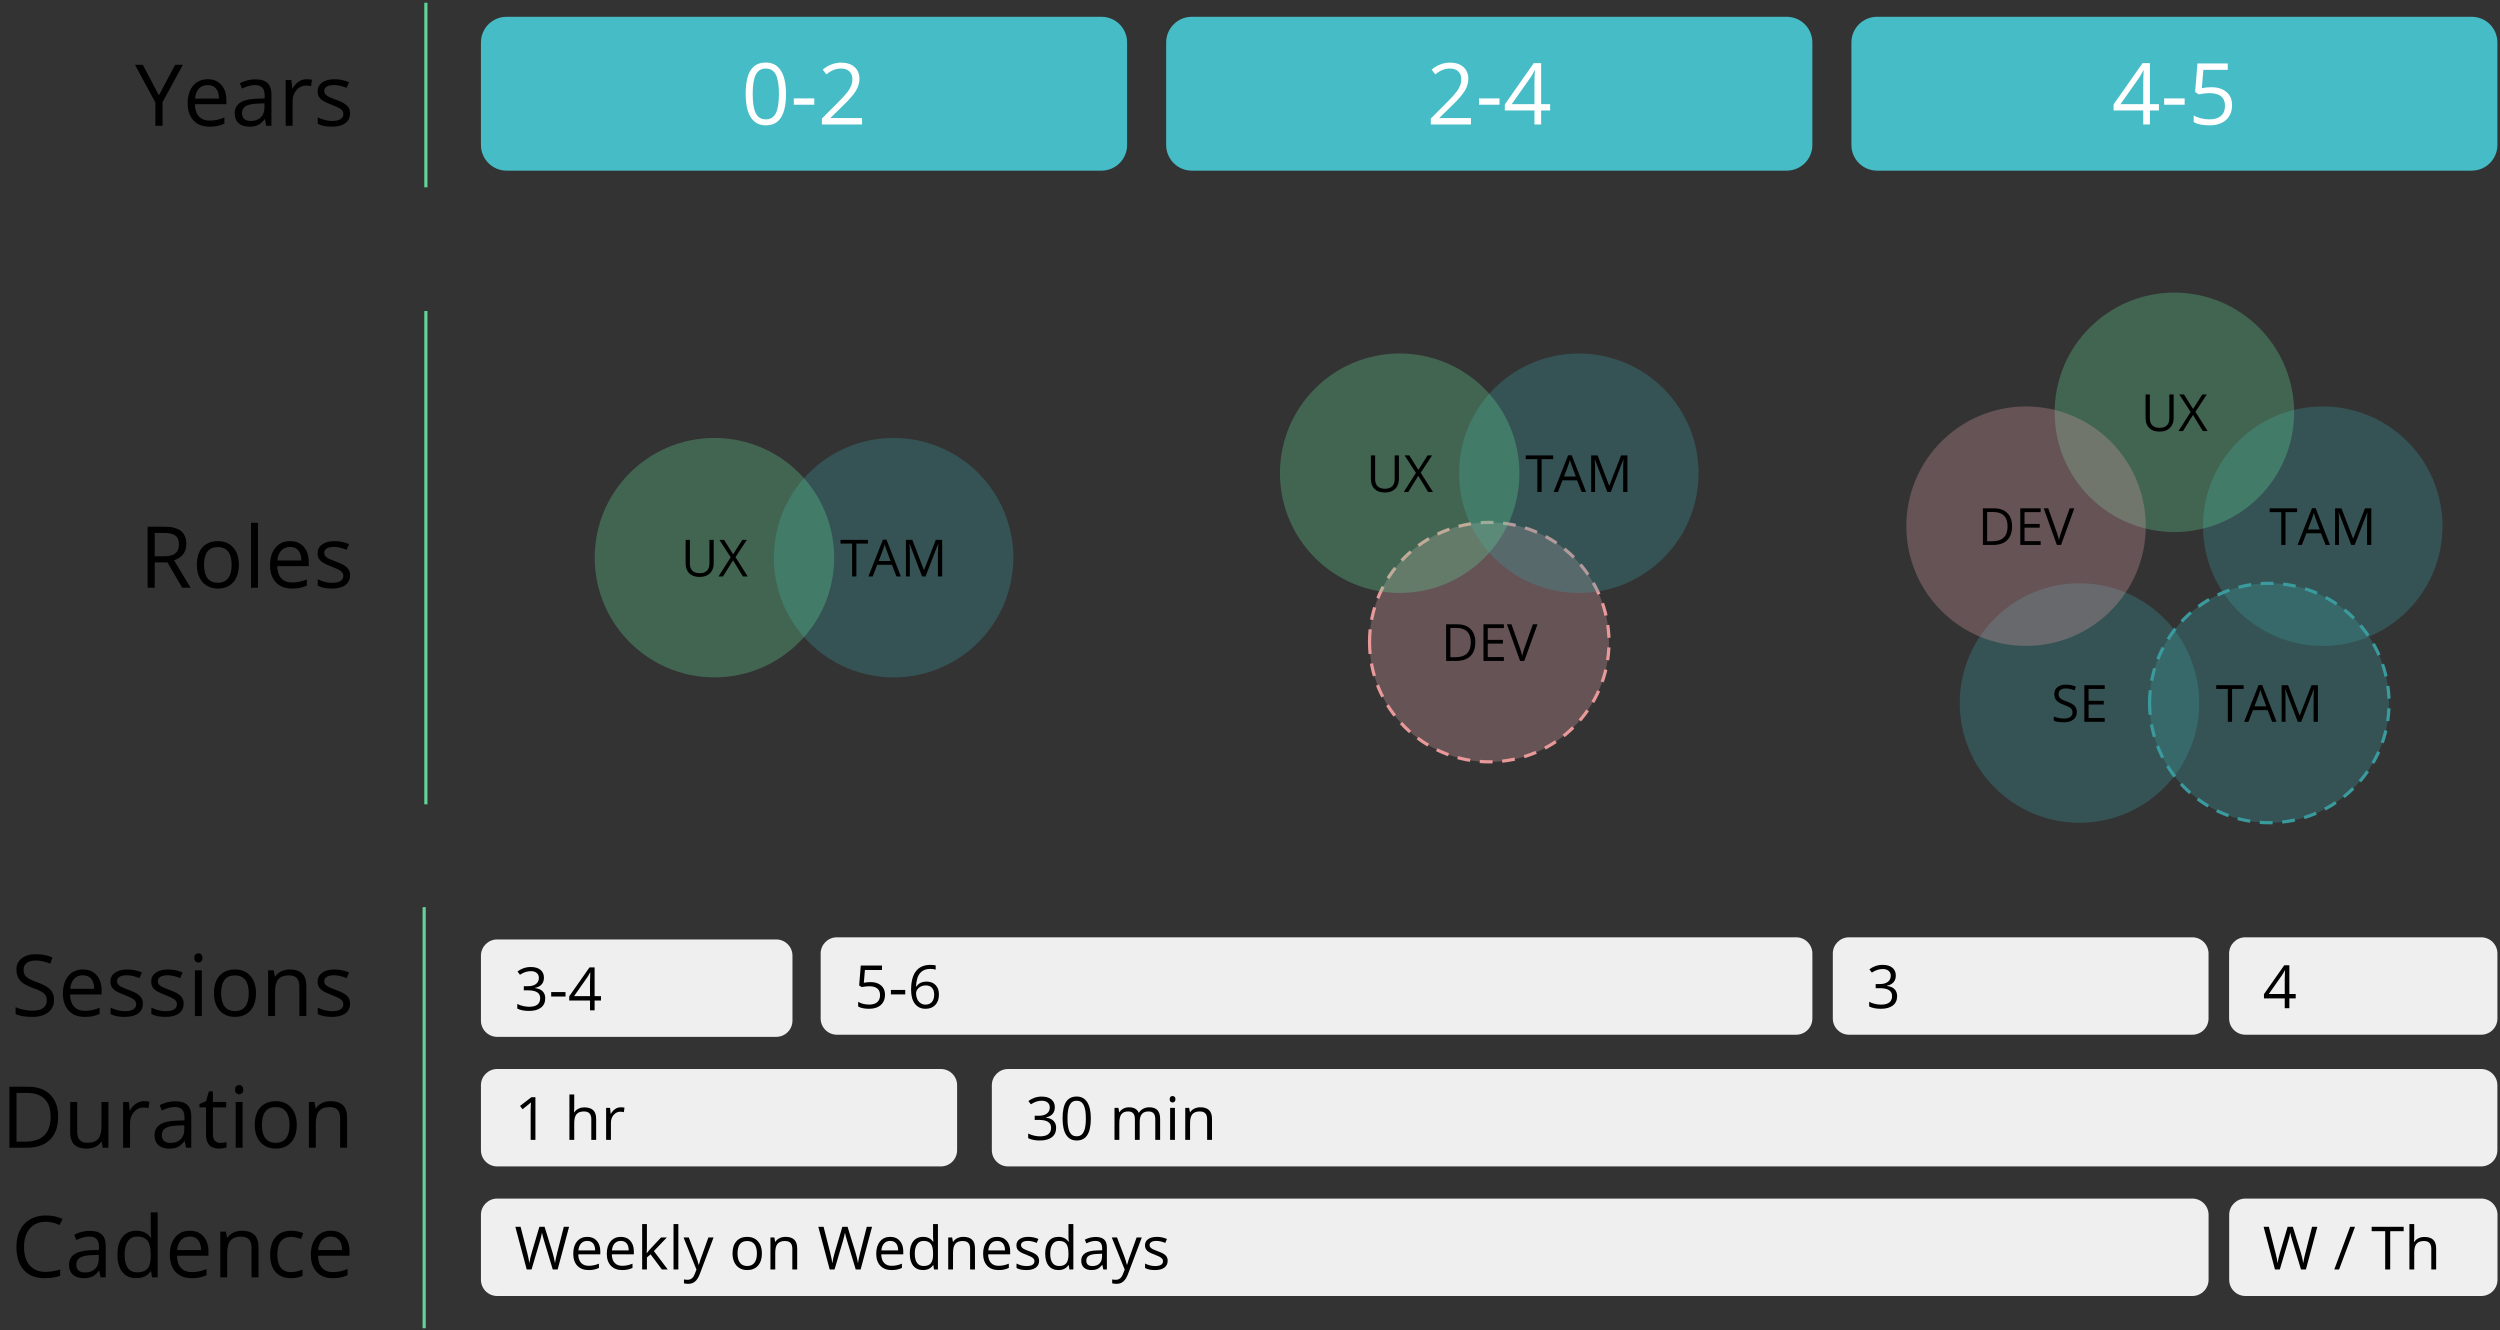 <?xml version="1.0" encoding="UTF-8"?>
<svg width="780px" height="415px" viewBox="0 0 780 415" version="1.1" xmlns="http://www.w3.org/2000/svg" xmlns:xlink="http://www.w3.org/1999/xlink">
    <rect x="0" y="0" width="780" height="415" fill="#333333" stroke="none"/>
    <title>uxrg</title>
    <g id="uxrg" stroke="none" stroke-width="1" fill="none" fill-rule="evenodd">
        <g transform="translate(-30, 0)" id="Group">
            <line x1="162.875" y1="97.031" x2="162.875" y2="250.953" id="Path" fill-opacity="0" fill="#000000"></line>
            <line x1="162.875" y1="97.031" x2="162.875" y2="250.953" id="Path" stroke="#63D297" stroke-linejoin="round"></line>
            <polygon id="Path" fill-opacity="0" fill="#000000" points="41.751 4.425 149.436 4.425 149.436 54.882 41.751 54.882"></polygon>
            <path d="M79.582,29.738 L84.66,20.222 L87.051,20.222 L80.707,31.879 L80.707,39.254 L78.473,39.254 L78.473,31.972 L72.129,20.222 L74.551,20.222 L79.582,29.738 Z M95.371,39.519 C93.266,39.519 91.605,38.879 90.386,37.597 C89.167,36.306 88.558,34.519 88.558,32.238 C88.558,29.936 89.121,28.108 90.246,26.754 C91.381,25.399 92.902,24.722 94.808,24.722 C96.6,24.722 98.016,25.311 99.058,26.488 C100.1,27.665 100.621,29.217 100.621,31.144 L100.621,32.519 L90.792,32.519 C90.834,34.186 91.256,35.457 92.058,36.332 C92.86,37.196 93.99,37.629 95.449,37.629 C96.99,37.629 98.511,37.306 100.011,36.66 L100.011,38.597 C99.251,38.92 98.527,39.155 97.839,39.3 C97.162,39.446 96.339,39.519 95.371,39.519 Z M94.792,26.535 C93.647,26.535 92.73,26.91 92.042,27.66 C91.365,28.399 90.964,29.431 90.839,30.754 L98.308,30.754 C98.308,29.389 98.001,28.347 97.386,27.629 C96.782,26.899 95.917,26.535 94.792,26.535 Z M113.076,39.254 L112.654,37.222 L112.544,37.222 C111.836,38.118 111.128,38.728 110.419,39.05 C109.711,39.363 108.826,39.519 107.763,39.519 C106.347,39.519 105.237,39.155 104.435,38.425 C103.633,37.696 103.232,36.66 103.232,35.316 C103.232,32.431 105.539,30.92 110.154,30.785 L112.576,30.707 L112.576,29.816 C112.576,28.701 112.331,27.879 111.841,27.347 C111.362,26.806 110.591,26.535 109.529,26.535 C108.341,26.535 106.998,26.899 105.498,27.629 L104.841,25.972 C105.539,25.597 106.305,25.3 107.138,25.082 C107.982,24.863 108.826,24.754 109.669,24.754 C111.367,24.754 112.628,25.134 113.451,25.894 C114.274,26.644 114.685,27.853 114.685,29.519 L114.685,39.254 L113.076,39.254 Z M108.201,37.738 C109.544,37.738 110.597,37.368 111.357,36.629 C112.128,35.889 112.513,34.853 112.513,33.519 L112.513,32.238 L110.357,32.332 C108.638,32.394 107.399,32.66 106.638,33.129 C105.878,33.597 105.498,34.332 105.498,35.332 C105.498,36.113 105.732,36.712 106.201,37.129 C106.68,37.535 107.347,37.738 108.201,37.738 Z M125.635,24.722 C126.27,24.722 126.838,24.774 127.338,24.879 L127.041,26.894 C126.448,26.759 125.927,26.691 125.479,26.691 C124.323,26.691 123.333,27.16 122.51,28.097 C121.698,29.035 121.291,30.201 121.291,31.597 L121.291,39.254 L119.135,39.254 L119.135,24.988 L120.916,24.988 L121.166,27.629 L121.26,27.629 C121.791,26.701 122.427,25.988 123.166,25.488 C123.916,24.978 124.739,24.722 125.635,24.722 Z M139.219,35.363 C139.219,36.686 138.725,37.712 137.735,38.441 C136.745,39.16 135.355,39.519 133.563,39.519 C131.667,39.519 130.193,39.217 129.141,38.613 L129.141,36.613 C129.829,36.957 130.563,37.233 131.344,37.441 C132.126,37.639 132.881,37.738 133.61,37.738 C134.745,37.738 135.615,37.556 136.219,37.191 C136.823,36.826 137.126,36.28 137.126,35.55 C137.126,34.988 136.886,34.509 136.407,34.113 C135.928,33.717 134.99,33.254 133.594,32.722 C132.261,32.222 131.313,31.79 130.751,31.425 C130.198,31.061 129.782,30.644 129.501,30.175 C129.23,29.707 129.094,29.144 129.094,28.488 C129.094,27.321 129.568,26.405 130.516,25.738 C131.464,25.061 132.761,24.722 134.407,24.722 C135.948,24.722 137.448,25.035 138.907,25.66 L138.141,27.425 C136.714,26.832 135.417,26.535 134.251,26.535 C133.23,26.535 132.459,26.696 131.938,27.019 C131.417,27.342 131.157,27.785 131.157,28.347 C131.157,28.733 131.251,29.061 131.438,29.332 C131.636,29.592 131.954,29.847 132.391,30.097 C132.829,30.337 133.662,30.686 134.891,31.144 C136.579,31.759 137.719,32.379 138.313,33.004 C138.917,33.629 139.219,34.415 139.219,35.363 Z" id="Shape" fill="#000000" fill-rule="nonzero"></path>
            <polygon id="Path" fill-opacity="0" fill="#000000" points="36.491 148.764 149.436 148.764 149.436 199.22 36.491 199.22"></polygon>
            <path d="M78.272,175.458 L78.272,183.364 L76.053,183.364 L76.053,164.333 L81.272,164.333 C83.616,164.333 85.345,164.78 86.459,165.676 C87.574,166.572 88.131,167.916 88.131,169.708 C88.131,172.228 86.855,173.931 84.303,174.817 L89.459,183.364 L86.85,183.364 L82.241,175.458 L78.272,175.458 Z M78.272,173.551 L81.303,173.551 C82.866,173.551 84.011,173.244 84.741,172.629 C85.47,172.004 85.834,171.072 85.834,169.833 C85.834,168.572 85.464,167.666 84.725,167.114 C83.985,166.551 82.793,166.27 81.147,166.27 L78.272,166.27 L78.272,173.551 Z M104.531,176.223 C104.531,178.546 103.942,180.364 102.765,181.676 C101.599,182.978 99.979,183.629 97.906,183.629 C96.635,183.629 95.505,183.333 94.515,182.739 C93.526,182.135 92.76,181.275 92.218,180.161 C91.687,179.036 91.422,177.723 91.422,176.223 C91.422,173.89 92,172.077 93.156,170.786 C94.323,169.484 95.937,168.833 98,168.833 C100,168.833 101.588,169.499 102.765,170.833 C103.942,172.155 104.531,173.952 104.531,176.223 Z M93.656,176.223 C93.656,178.046 94.021,179.437 94.75,180.395 C95.479,181.343 96.552,181.817 97.968,181.817 C99.385,181.817 100.458,181.343 101.187,180.395 C101.916,179.437 102.281,178.046 102.281,176.223 C102.281,174.411 101.916,173.036 101.187,172.098 C100.458,171.15 99.375,170.676 97.937,170.676 C96.521,170.676 95.453,171.14 94.734,172.067 C94.015,172.994 93.656,174.379 93.656,176.223 Z M110.475,183.364 L108.319,183.364 L108.319,163.114 L110.475,163.114 L110.475,183.364 Z M121.077,183.629 C118.973,183.629 117.311,182.989 116.092,181.708 C114.874,180.416 114.264,178.629 114.264,176.348 C114.264,174.046 114.827,172.218 115.952,170.864 C117.087,169.51 118.608,168.833 120.514,168.833 C122.306,168.833 123.723,169.421 124.764,170.598 C125.806,171.775 126.327,173.327 126.327,175.254 L126.327,176.629 L116.499,176.629 C116.54,178.296 116.962,179.567 117.764,180.442 C118.566,181.306 119.697,181.739 121.155,181.739 C122.697,181.739 124.217,181.416 125.717,180.77 L125.717,182.708 C124.957,183.03 124.233,183.265 123.545,183.411 C122.868,183.556 122.045,183.629 121.077,183.629 Z M120.499,170.645 C119.353,170.645 118.436,171.02 117.749,171.77 C117.072,172.51 116.67,173.541 116.545,174.864 L124.014,174.864 C124.014,173.499 123.707,172.458 123.092,171.739 C122.488,171.01 121.624,170.645 120.499,170.645 Z M139.219,179.473 C139.219,180.796 138.725,181.822 137.735,182.551 C136.745,183.27 135.355,183.629 133.563,183.629 C131.667,183.629 130.193,183.327 129.141,182.723 L129.141,180.723 C129.829,181.067 130.563,181.343 131.344,181.551 C132.126,181.749 132.881,181.848 133.61,181.848 C134.745,181.848 135.615,181.666 136.219,181.301 C136.823,180.937 137.126,180.39 137.126,179.661 C137.126,179.098 136.886,178.619 136.407,178.223 C135.928,177.827 134.99,177.364 133.594,176.833 C132.261,176.333 131.313,175.9 130.751,175.536 C130.198,175.171 129.782,174.754 129.501,174.286 C129.23,173.817 129.094,173.254 129.094,172.598 C129.094,171.431 129.568,170.515 130.516,169.848 C131.464,169.171 132.761,168.833 134.407,168.833 C135.948,168.833 137.448,169.145 138.907,169.77 L138.141,171.536 C136.714,170.942 135.417,170.645 134.251,170.645 C133.23,170.645 132.459,170.806 131.938,171.129 C131.417,171.452 131.157,171.895 131.157,172.458 C131.157,172.843 131.251,173.171 131.438,173.442 C131.636,173.702 131.954,173.958 132.391,174.208 C132.829,174.447 133.662,174.796 134.891,175.254 C136.579,175.869 137.719,176.489 138.313,177.114 C138.917,177.739 139.219,178.525 139.219,179.473 Z" id="Shape" fill="#000000" fill-rule="nonzero"></path>
            <polygon id="Path" fill-opacity="0" fill="#000000" points="13.816 323.499 149.438 323.499 149.438 373.955 13.816 373.955"></polygon>
            <path d="M48.138,348.396 C48.138,351.541 47.283,353.948 45.575,355.614 C43.867,357.271 41.414,358.099 38.216,358.099 L32.934,358.099 L32.934,339.067 L38.778,339.067 C41.737,339.067 44.033,339.89 45.669,341.536 C47.315,343.172 48.138,345.458 48.138,348.396 Z M45.794,348.474 C45.794,345.995 45.169,344.13 43.919,342.88 C42.679,341.62 40.83,340.989 38.372,340.989 L35.153,340.989 L35.153,356.192 L37.841,356.192 C40.487,356.192 42.471,355.541 43.794,354.239 C45.127,352.937 45.794,351.015 45.794,348.474 Z M54.086,343.833 L54.086,353.083 C54.086,354.25 54.346,355.12 54.867,355.692 C55.398,356.265 56.226,356.552 57.351,356.552 C58.851,356.552 59.945,356.146 60.633,355.333 C61.32,354.51 61.664,353.177 61.664,351.333 L61.664,343.833 L63.82,343.833 L63.82,358.099 L62.039,358.099 L61.726,356.192 L61.617,356.192 C61.169,356.89 60.554,357.427 59.773,357.802 C58.992,358.177 58.096,358.364 57.086,358.364 C55.346,358.364 54.044,357.953 53.179,357.13 C52.325,356.297 51.898,354.974 51.898,353.161 L51.898,343.833 L54.086,343.833 Z M74.915,343.567 C75.551,343.567 76.118,343.62 76.618,343.724 L76.322,345.739 C75.728,345.604 75.207,345.536 74.759,345.536 C73.603,345.536 72.613,346.005 71.79,346.942 C70.978,347.88 70.572,349.047 70.572,350.442 L70.572,358.099 L68.415,358.099 L68.415,343.833 L70.197,343.833 L70.447,346.474 L70.54,346.474 C71.072,345.547 71.707,344.833 72.447,344.333 C73.197,343.823 74.019,343.567 74.915,343.567 Z M88.062,358.099 L87.64,356.067 L87.531,356.067 C86.822,356.963 86.114,357.573 85.406,357.896 C84.697,358.208 83.812,358.364 82.75,358.364 C81.333,358.364 80.224,358 79.421,357.271 C78.619,356.541 78.218,355.505 78.218,354.161 C78.218,351.276 80.526,349.765 85.14,349.63 L87.562,349.552 L87.562,348.661 C87.562,347.547 87.317,346.724 86.828,346.192 C86.349,345.651 85.578,345.38 84.515,345.38 C83.328,345.38 81.984,345.745 80.484,346.474 L79.828,344.817 C80.526,344.442 81.291,344.146 82.125,343.927 C82.968,343.708 83.812,343.599 84.656,343.599 C86.354,343.599 87.614,343.979 88.437,344.739 C89.26,345.489 89.671,346.698 89.671,348.364 L89.671,358.099 L88.062,358.099 Z M83.187,356.583 C84.531,356.583 85.583,356.213 86.343,355.474 C87.114,354.734 87.5,353.698 87.5,352.364 L87.5,351.083 L85.343,351.177 C83.625,351.239 82.385,351.505 81.625,351.974 C80.864,352.442 80.484,353.177 80.484,354.177 C80.484,354.958 80.718,355.557 81.187,355.974 C81.666,356.38 82.333,356.583 83.187,356.583 Z M98.715,356.583 C99.101,356.583 99.47,356.557 99.825,356.505 C100.179,356.442 100.46,356.38 100.668,356.317 L100.668,357.974 C100.439,358.078 100.095,358.166 99.637,358.239 C99.179,358.323 98.772,358.364 98.418,358.364 C95.658,358.364 94.278,356.911 94.278,354.005 L94.278,345.505 L92.231,345.505 L92.231,344.474 L94.278,343.567 L95.184,340.521 L96.434,340.521 L96.434,343.833 L100.575,343.833 L100.575,345.505 L96.434,345.505 L96.434,353.911 C96.434,354.765 96.637,355.427 97.043,355.896 C97.45,356.354 98.007,356.583 98.715,356.583 Z M105.688,358.099 L103.532,358.099 L103.532,343.833 L105.688,343.833 L105.688,358.099 Z M103.344,339.974 C103.344,339.474 103.464,339.109 103.704,338.88 C103.954,338.651 104.261,338.536 104.626,338.536 C104.969,338.536 105.266,338.656 105.516,338.896 C105.766,339.125 105.891,339.484 105.891,339.974 C105.891,340.453 105.766,340.812 105.516,341.052 C105.266,341.291 104.969,341.411 104.626,341.411 C104.261,341.411 103.954,341.291 103.704,341.052 C103.464,340.812 103.344,340.453 103.344,339.974 Z M122.586,350.958 C122.586,353.281 121.998,355.099 120.821,356.411 C119.654,357.713 118.034,358.364 115.961,358.364 C114.691,358.364 113.56,358.067 112.571,357.474 C111.581,356.87 110.816,356.01 110.274,354.896 C109.743,353.771 109.477,352.458 109.477,350.958 C109.477,348.625 110.055,346.812 111.211,345.521 C112.378,344.218 113.993,343.567 116.055,343.567 C118.055,343.567 119.644,344.234 120.821,345.567 C121.998,346.89 122.586,348.687 122.586,350.958 Z M111.711,350.958 C111.711,352.781 112.076,354.172 112.805,355.13 C113.534,356.078 114.607,356.552 116.024,356.552 C117.441,356.552 118.514,356.078 119.243,355.13 C119.972,354.172 120.336,352.781 120.336,350.958 C120.336,349.146 119.972,347.771 119.243,346.833 C118.514,345.885 117.43,345.411 115.993,345.411 C114.576,345.411 113.508,345.875 112.79,346.802 C112.071,347.729 111.711,349.114 111.711,350.958 Z M136.124,358.099 L136.124,348.864 C136.124,347.708 135.859,346.843 135.328,346.271 C134.807,345.698 133.979,345.411 132.843,345.411 C131.354,345.411 130.26,345.817 129.562,346.63 C128.874,347.432 128.531,348.76 128.531,350.614 L128.531,358.099 L126.374,358.099 L126.374,343.833 L128.124,343.833 L128.484,345.786 L128.578,345.786 C129.025,345.088 129.645,344.547 130.437,344.161 C131.239,343.765 132.13,343.567 133.109,343.567 C134.828,343.567 136.119,343.984 136.984,344.817 C137.859,345.64 138.296,346.963 138.296,348.786 L138.296,358.099 L136.124,358.099 Z" id="Shape" fill="#000000" fill-rule="nonzero"></path>
            <polygon id="Path" fill-opacity="0" fill="#000000" points="0.871 363.924 149.438 363.924 149.438 414.381 0.871 414.381"></polygon>
            <path d="M44.267,381.196 C42.173,381.196 40.522,381.894 39.313,383.29 C38.105,384.685 37.501,386.592 37.501,389.008 C37.501,391.498 38.084,393.425 39.251,394.79 C40.418,396.144 42.079,396.821 44.235,396.821 C45.569,396.821 47.084,396.581 48.782,396.102 L48.782,398.04 C47.459,398.54 45.834,398.79 43.907,398.79 C41.105,398.79 38.938,397.941 37.407,396.243 C35.886,394.534 35.126,392.112 35.126,388.977 C35.126,387.019 35.491,385.305 36.22,383.836 C36.959,382.357 38.022,381.222 39.407,380.43 C40.793,379.628 42.423,379.227 44.298,379.227 C46.287,379.227 48.027,379.592 49.517,380.321 L48.579,382.211 C47.142,381.534 45.704,381.196 44.267,381.196 Z M61.38,398.524 L60.958,396.493 L60.849,396.493 C60.14,397.388 59.432,397.998 58.724,398.321 C58.015,398.633 57.13,398.79 56.067,398.79 C54.651,398.79 53.541,398.425 52.739,397.696 C51.937,396.967 51.536,395.93 51.536,394.586 C51.536,391.701 53.843,390.191 58.458,390.055 L60.88,389.977 L60.88,389.086 C60.88,387.972 60.635,387.149 60.145,386.618 C59.666,386.076 58.895,385.805 57.833,385.805 C56.645,385.805 55.302,386.17 53.802,386.899 L53.145,385.243 C53.843,384.868 54.609,384.571 55.442,384.352 C56.286,384.133 57.13,384.024 57.974,384.024 C59.671,384.024 60.932,384.404 61.755,385.165 C62.578,385.915 62.989,387.123 62.989,388.79 L62.989,398.524 L61.38,398.524 Z M56.505,397.008 C57.849,397.008 58.901,396.638 59.661,395.899 C60.432,395.159 60.817,394.123 60.817,392.79 L60.817,391.508 L58.661,391.602 C56.942,391.665 55.703,391.93 54.942,392.399 C54.182,392.868 53.802,393.602 53.802,394.602 C53.802,395.383 54.036,395.982 54.505,396.399 C54.984,396.805 55.651,397.008 56.505,397.008 Z M77.142,396.618 L77.033,396.618 C76.033,398.066 74.538,398.79 72.548,398.79 C70.684,398.79 69.231,398.154 68.189,396.883 C67.158,395.602 66.642,393.784 66.642,391.43 C66.642,389.076 67.163,387.248 68.205,385.946 C69.246,384.644 70.694,383.993 72.548,383.993 C74.486,383.993 75.97,384.696 77.002,386.102 L77.173,386.102 L77.08,385.086 L77.033,384.071 L77.033,378.274 L79.189,378.274 L79.189,398.524 L77.423,398.524 L77.142,396.618 Z M72.814,396.977 C74.293,396.977 75.366,396.576 76.033,395.774 C76.7,394.972 77.033,393.675 77.033,391.883 L77.033,391.43 C77.033,389.409 76.694,387.967 76.017,387.102 C75.34,386.237 74.267,385.805 72.798,385.805 C71.528,385.805 70.554,386.3 69.877,387.29 C69.21,388.269 68.877,389.659 68.877,391.461 C68.877,393.284 69.21,394.659 69.877,395.586 C70.543,396.513 71.522,396.977 72.814,396.977 Z M89.789,398.79 C87.685,398.79 86.024,398.149 84.805,396.868 C83.586,395.576 82.977,393.79 82.977,391.508 C82.977,389.206 83.539,387.378 84.664,386.024 C85.8,384.67 87.321,383.993 89.227,383.993 C91.019,383.993 92.435,384.581 93.477,385.758 C94.519,386.935 95.039,388.487 95.039,390.415 L95.039,391.79 L85.211,391.79 C85.253,393.456 85.675,394.727 86.477,395.602 C87.279,396.467 88.409,396.899 89.868,396.899 C91.409,396.899 92.93,396.576 94.43,395.93 L94.43,397.868 C93.67,398.191 92.946,398.425 92.258,398.571 C91.581,398.717 90.758,398.79 89.789,398.79 Z M89.211,385.805 C88.066,385.805 87.149,386.18 86.461,386.93 C85.784,387.67 85.383,388.701 85.258,390.024 L92.727,390.024 C92.727,388.659 92.42,387.618 91.805,386.899 C91.201,386.17 90.336,385.805 89.211,385.805 Z M108.479,398.524 L108.479,389.29 C108.479,388.133 108.213,387.269 107.682,386.696 C107.161,386.123 106.333,385.836 105.198,385.836 C103.708,385.836 102.614,386.243 101.916,387.055 C101.229,387.857 100.885,389.185 100.885,391.04 L100.885,398.524 L98.729,398.524 L98.729,384.258 L100.479,384.258 L100.838,386.211 L100.932,386.211 C101.38,385.513 102,384.972 102.791,384.586 C103.594,384.191 104.484,383.993 105.463,383.993 C107.182,383.993 108.474,384.409 109.338,385.243 C110.213,386.066 110.651,387.388 110.651,389.211 L110.651,398.524 L108.479,398.524 Z M120.777,398.79 C118.715,398.79 117.116,398.154 115.98,396.883 C114.855,395.612 114.293,393.81 114.293,391.477 C114.293,389.092 114.866,387.248 116.012,385.946 C117.168,384.644 118.808,383.993 120.933,383.993 C121.611,383.993 122.293,384.071 122.98,384.227 C123.668,384.373 124.21,384.545 124.605,384.743 L123.933,386.571 C123.454,386.383 122.933,386.227 122.371,386.102 C121.808,385.977 121.308,385.915 120.871,385.915 C117.975,385.915 116.527,387.763 116.527,391.461 C116.527,393.211 116.881,394.555 117.59,395.493 C118.298,396.43 119.345,396.899 120.73,396.899 C121.918,396.899 123.137,396.644 124.387,396.133 L124.387,398.04 C123.439,398.54 122.236,398.79 120.777,398.79 Z M133.796,398.79 C131.692,398.79 130.03,398.149 128.811,396.868 C127.593,395.576 126.983,393.79 126.983,391.508 C126.983,389.206 127.546,387.378 128.671,386.024 C129.806,384.67 131.327,383.993 133.233,383.993 C135.025,383.993 136.442,384.581 137.483,385.758 C138.525,386.935 139.046,388.487 139.046,390.415 L139.046,391.79 L129.218,391.79 C129.259,393.456 129.681,394.727 130.483,395.602 C131.285,396.467 132.416,396.899 133.874,396.899 C135.416,396.899 136.936,396.576 138.436,395.93 L138.436,397.868 C137.676,398.191 136.952,398.425 136.264,398.571 C135.587,398.717 134.764,398.79 133.796,398.79 Z M133.218,385.805 C132.072,385.805 131.155,386.18 130.468,386.93 C129.791,387.67 129.389,388.701 129.264,390.024 L136.733,390.024 C136.733,388.659 136.426,387.618 135.811,386.899 C135.207,386.17 134.343,385.805 133.218,385.805 Z" id="Shape" fill="#000000" fill-rule="nonzero"></path>
            <path d="M180.052,379.021 L180.052,379.021 C180.052,376.223 182.32,373.955 185.118,373.955 L714.01,373.955 C715.354,373.955 716.642,374.489 717.592,375.439 C718.542,376.389 719.076,377.678 719.076,379.021 L719.076,399.283 C719.076,402.081 716.808,404.349 714.01,404.349 L185.118,404.349 C182.32,404.349 180.052,402.081 180.052,399.283 L180.052,379.021 Z" id="Path" fill="#EFEFEF"></path>
            <path d="M203.989,396.072 L202.458,396.072 L199.771,387.15 C199.646,386.755 199.505,386.26 199.349,385.666 C199.192,385.062 199.109,384.697 199.099,384.572 C198.963,385.374 198.75,386.255 198.458,387.213 L195.849,396.072 L194.333,396.072 L190.786,382.76 L192.427,382.76 L194.521,390.978 C194.812,392.135 195.026,393.182 195.161,394.119 C195.328,393.005 195.573,391.916 195.896,390.853 L198.286,382.76 L199.911,382.76 L202.427,390.932 C202.718,391.869 202.963,392.932 203.161,394.119 C203.276,393.255 203.495,392.202 203.817,390.963 L205.911,382.76 L207.552,382.76 L203.989,396.072 Z M213.636,396.26 C212.157,396.26 210.99,395.812 210.136,394.916 C209.282,394.01 208.855,392.76 208.855,391.166 C208.855,389.551 209.251,388.27 210.042,387.322 C210.834,386.374 211.896,385.9 213.23,385.9 C214.49,385.9 215.48,386.312 216.198,387.135 C216.928,387.958 217.292,389.046 217.292,390.4 L217.292,391.353 L210.417,391.353 C210.448,392.531 210.745,393.421 211.308,394.025 C211.87,394.63 212.662,394.932 213.683,394.932 C214.756,394.932 215.818,394.708 216.87,394.26 L216.87,395.603 C216.339,395.833 215.834,395.999 215.355,396.103 C214.876,396.208 214.303,396.26 213.636,396.26 Z M213.214,387.166 C212.412,387.166 211.771,387.432 211.292,387.963 C210.823,388.484 210.547,389.202 210.464,390.119 L215.683,390.119 C215.683,389.171 215.469,388.442 215.042,387.932 C214.615,387.421 214.006,387.166 213.214,387.166 Z M224.103,396.26 C222.624,396.26 221.457,395.812 220.603,394.916 C219.749,394.01 219.321,392.76 219.321,391.166 C219.321,389.551 219.717,388.27 220.509,387.322 C221.301,386.374 222.363,385.9 223.696,385.9 C224.957,385.9 225.946,386.312 226.665,387.135 C227.394,387.958 227.759,389.046 227.759,390.4 L227.759,391.353 L220.884,391.353 C220.915,392.531 221.212,393.421 221.775,394.025 C222.337,394.63 223.129,394.932 224.15,394.932 C225.223,394.932 226.285,394.708 227.337,394.26 L227.337,395.603 C226.806,395.833 226.301,395.999 225.821,396.103 C225.342,396.208 224.769,396.26 224.103,396.26 Z M223.681,387.166 C222.879,387.166 222.238,387.432 221.759,387.963 C221.29,388.484 221.014,389.202 220.931,390.119 L226.15,390.119 C226.15,389.171 225.936,388.442 225.509,387.932 C225.082,387.421 224.473,387.166 223.681,387.166 Z M231.835,390.963 C232.096,390.588 232.497,390.103 233.038,389.51 L236.257,386.088 L238.054,386.088 L234.007,390.338 L238.335,396.072 L236.507,396.072 L232.976,391.353 L231.835,392.338 L231.835,396.072 L230.351,396.072 L230.351,381.9 L231.835,381.9 L231.835,389.416 C231.835,389.749 231.814,390.265 231.773,390.963 L231.835,390.963 Z M241.644,396.072 L240.144,396.072 L240.144,381.9 L241.644,381.9 L241.644,396.072 Z M243.268,386.088 L244.893,386.088 L247.081,391.775 C247.56,393.077 247.857,394.02 247.972,394.603 L248.05,394.603 C248.123,394.291 248.284,393.76 248.534,393.01 C248.795,392.26 249.623,389.952 251.018,386.088 L252.628,386.088 L248.347,397.463 C247.92,398.577 247.42,399.369 246.847,399.838 C246.284,400.317 245.591,400.557 244.768,400.557 C244.3,400.557 243.841,400.505 243.393,400.4 L243.393,399.182 C243.727,399.255 244.102,399.291 244.518,399.291 C245.56,399.291 246.3,398.708 246.737,397.541 L247.3,396.119 L243.268,386.088 Z M267.719,391.072 C267.719,392.697 267.307,393.968 266.484,394.885 C265.672,395.801 264.542,396.26 263.094,396.26 C262.198,396.26 261.401,396.051 260.703,395.635 C260.016,395.208 259.484,394.603 259.109,393.822 C258.734,393.041 258.547,392.124 258.547,391.072 C258.547,389.447 258.953,388.182 259.766,387.275 C260.578,386.359 261.708,385.9 263.156,385.9 C264.552,385.9 265.662,386.369 266.484,387.307 C267.307,388.234 267.719,389.489 267.719,391.072 Z M260.109,391.072 C260.109,392.343 260.365,393.317 260.875,393.994 C261.386,394.661 262.136,394.994 263.125,394.994 C264.115,394.994 264.865,394.661 265.375,393.994 C265.896,393.327 266.156,392.353 266.156,391.072 C266.156,389.801 265.896,388.838 265.375,388.182 C264.865,387.525 264.109,387.197 263.109,387.197 C262.12,387.197 261.37,387.52 260.859,388.166 C260.359,388.812 260.109,389.781 260.109,391.072 Z M277.206,396.072 L277.206,389.619 C277.206,388.807 277.019,388.202 276.644,387.807 C276.279,387.4 275.701,387.197 274.909,387.197 C273.868,387.197 273.102,387.478 272.612,388.041 C272.123,388.603 271.878,389.536 271.878,390.838 L271.878,396.072 L270.378,396.072 L270.378,386.088 L271.597,386.088 L271.847,387.447 L271.925,387.447 C272.227,386.958 272.659,386.577 273.222,386.307 C273.784,386.036 274.409,385.9 275.097,385.9 C276.295,385.9 277.196,386.192 277.8,386.775 C278.414,387.359 278.722,388.286 278.722,389.557 L278.722,396.072 L277.206,396.072 Z M298.519,396.072 L296.987,396.072 L294.3,387.15 C294.175,386.755 294.034,386.26 293.878,385.666 C293.722,385.062 293.638,384.697 293.628,384.572 C293.493,385.374 293.279,386.255 292.987,387.213 L290.378,396.072 L288.862,396.072 L285.315,382.76 L286.956,382.76 L289.05,390.978 C289.341,392.135 289.555,393.182 289.69,394.119 C289.857,393.005 290.102,391.916 290.425,390.853 L292.815,382.76 L294.44,382.76 L296.956,390.932 C297.248,391.869 297.493,392.932 297.69,394.119 C297.805,393.255 298.024,392.202 298.347,390.963 L300.44,382.76 L302.081,382.76 L298.519,396.072 Z M308.165,396.26 C306.686,396.26 305.519,395.812 304.665,394.916 C303.811,394.01 303.384,392.76 303.384,391.166 C303.384,389.551 303.78,388.27 304.571,387.322 C305.363,386.374 306.426,385.9 307.759,385.9 C309.019,385.9 310.009,386.312 310.728,387.135 C311.457,387.958 311.821,389.046 311.821,390.4 L311.821,391.353 L304.946,391.353 C304.978,392.531 305.275,393.421 305.837,394.025 C306.4,394.63 307.191,394.932 308.212,394.932 C309.285,394.932 310.347,394.708 311.4,394.26 L311.4,395.603 C310.868,395.833 310.363,395.999 309.884,396.103 C309.405,396.208 308.832,396.26 308.165,396.26 Z M307.743,387.166 C306.941,387.166 306.301,387.432 305.821,387.963 C305.353,388.484 305.077,389.202 304.993,390.119 L310.212,390.119 C310.212,389.171 309.998,388.442 309.571,387.932 C309.144,387.421 308.535,387.166 307.743,387.166 Z M321.21,394.728 L321.116,394.728 C320.418,395.749 319.377,396.26 317.991,396.26 C316.679,396.26 315.658,395.812 314.929,394.916 C314.21,394.02 313.851,392.749 313.851,391.103 C313.851,389.458 314.215,388.182 314.944,387.275 C315.674,386.359 316.689,385.9 317.991,385.9 C319.346,385.9 320.382,386.395 321.101,387.385 L321.226,387.385 L321.163,386.666 L321.116,385.963 L321.116,381.9 L322.632,381.9 L322.632,396.072 L321.398,396.072 L321.21,394.728 Z M318.179,394.994 C319.21,394.994 319.955,394.713 320.413,394.15 C320.882,393.588 321.116,392.682 321.116,391.432 L321.116,391.103 C321.116,389.687 320.882,388.676 320.413,388.072 C319.944,387.468 319.194,387.166 318.163,387.166 C317.278,387.166 316.596,387.515 316.116,388.213 C315.648,388.9 315.413,389.869 315.413,391.119 C315.413,392.4 315.648,393.369 316.116,394.025 C316.585,394.671 317.273,394.994 318.179,394.994 Z M332.674,396.072 L332.674,389.619 C332.674,388.807 332.486,388.202 332.111,387.807 C331.747,387.4 331.169,387.197 330.377,387.197 C329.335,387.197 328.57,387.478 328.08,388.041 C327.59,388.603 327.346,389.536 327.346,390.838 L327.346,396.072 L325.846,396.072 L325.846,386.088 L327.064,386.088 L327.314,387.447 L327.393,387.447 C327.695,386.958 328.127,386.577 328.689,386.307 C329.252,386.036 329.877,385.9 330.564,385.9 C331.762,385.9 332.663,386.192 333.268,386.775 C333.882,387.359 334.189,388.286 334.189,389.557 L334.189,396.072 L332.674,396.072 Z M341.515,396.26 C340.036,396.26 338.869,395.812 338.015,394.916 C337.161,394.01 336.734,392.76 336.734,391.166 C336.734,389.551 337.13,388.27 337.921,387.322 C338.713,386.374 339.775,385.9 341.109,385.9 C342.369,385.9 343.359,386.312 344.078,387.135 C344.807,387.958 345.171,389.046 345.171,390.4 L345.171,391.353 L338.296,391.353 C338.328,392.531 338.624,393.421 339.187,394.025 C339.749,394.63 340.541,394.932 341.562,394.932 C342.635,394.932 343.697,394.708 344.749,394.26 L344.749,395.603 C344.218,395.833 343.713,395.999 343.234,396.103 C342.755,396.208 342.182,396.26 341.515,396.26 Z M341.093,387.166 C340.291,387.166 339.65,387.432 339.171,387.963 C338.703,388.484 338.427,389.202 338.343,390.119 L343.562,390.119 C343.562,389.171 343.348,388.442 342.921,387.932 C342.494,387.421 341.885,387.166 341.093,387.166 Z M354.201,393.353 C354.201,394.281 353.852,394.999 353.154,395.51 C352.466,396.01 351.497,396.26 350.247,396.26 C348.925,396.26 347.893,396.046 347.154,395.619 L347.154,394.228 C347.633,394.468 348.143,394.661 348.685,394.807 C349.237,394.942 349.768,395.01 350.279,395.01 C351.07,395.01 351.68,394.885 352.107,394.635 C352.534,394.374 352.747,393.989 352.747,393.478 C352.747,393.093 352.576,392.76 352.232,392.478 C351.899,392.197 351.242,391.869 350.263,391.494 C349.336,391.15 348.675,390.853 348.279,390.603 C347.893,390.343 347.602,390.051 347.404,389.728 C347.216,389.395 347.122,388.999 347.122,388.541 C347.122,387.728 347.451,387.088 348.107,386.619 C348.774,386.14 349.685,385.9 350.841,385.9 C351.914,385.9 352.961,386.119 353.982,386.557 L353.451,387.791 C352.451,387.374 351.544,387.166 350.732,387.166 C350.013,387.166 349.471,387.281 349.107,387.51 C348.742,387.739 348.56,388.046 348.56,388.432 C348.56,388.702 348.628,388.932 348.763,389.119 C348.899,389.307 349.117,389.489 349.419,389.666 C349.721,389.833 350.305,390.077 351.169,390.4 C352.357,390.827 353.159,391.26 353.576,391.697 C353.992,392.135 354.201,392.687 354.201,393.353 Z M363.46,394.728 L363.366,394.728 C362.668,395.749 361.627,396.26 360.241,396.26 C358.929,396.26 357.908,395.812 357.179,394.916 C356.46,394.02 356.101,392.749 356.101,391.103 C356.101,389.458 356.465,388.182 357.194,387.275 C357.924,386.359 358.939,385.9 360.241,385.9 C361.595,385.9 362.632,386.395 363.351,387.385 L363.476,387.385 L363.413,386.666 L363.366,385.963 L363.366,381.9 L364.882,381.9 L364.882,396.072 L363.647,396.072 L363.46,394.728 Z M360.429,394.994 C361.46,394.994 362.205,394.713 362.663,394.15 C363.132,393.588 363.366,392.682 363.366,391.432 L363.366,391.103 C363.366,389.687 363.132,388.676 362.663,388.072 C362.194,387.468 361.444,387.166 360.413,387.166 C359.528,387.166 358.845,387.515 358.366,388.213 C357.897,388.9 357.663,389.869 357.663,391.119 C357.663,392.4 357.897,393.369 358.366,394.025 C358.835,394.671 359.522,394.994 360.429,394.994 Z M374.236,396.072 L373.924,394.65 L373.861,394.65 C373.361,395.275 372.861,395.702 372.361,395.932 C371.872,396.15 371.257,396.26 370.517,396.26 C369.528,396.26 368.752,396.005 368.189,395.494 C367.627,394.984 367.345,394.255 367.345,393.307 C367.345,391.296 368.955,390.239 372.174,390.135 L373.877,390.088 L373.877,389.463 C373.877,388.682 373.705,388.103 373.361,387.728 C373.028,387.353 372.491,387.166 371.752,387.166 C370.918,387.166 369.976,387.421 368.924,387.932 L368.47,386.775 C368.96,386.515 369.497,386.312 370.08,386.166 C370.663,386.01 371.252,385.932 371.845,385.932 C373.033,385.932 373.913,386.197 374.486,386.728 C375.059,387.249 375.345,388.093 375.345,389.26 L375.345,396.072 L374.236,396.072 Z M370.814,395.01 C371.752,395.01 372.486,394.755 373.017,394.244 C373.559,393.723 373.83,392.994 373.83,392.057 L373.83,391.166 L372.33,391.228 C371.122,391.27 370.252,391.458 369.72,391.791 C369.189,392.114 368.924,392.63 368.924,393.338 C368.924,393.88 369.09,394.296 369.424,394.588 C369.757,394.869 370.22,395.01 370.814,395.01 Z M376.877,386.088 L378.502,386.088 L380.69,391.775 C381.169,393.077 381.466,394.02 381.581,394.603 L381.659,394.603 C381.732,394.291 381.893,393.76 382.143,393.01 C382.404,392.26 383.232,389.952 384.627,386.088 L386.237,386.088 L381.956,397.463 C381.529,398.577 381.029,399.369 380.456,399.838 C379.893,400.317 379.2,400.557 378.377,400.557 C377.909,400.557 377.45,400.505 377.002,400.4 L377.002,399.182 C377.336,399.255 377.711,399.291 378.127,399.291 C379.169,399.291 379.909,398.708 380.346,397.541 L380.909,396.119 L376.877,386.088 Z M394.31,393.353 C394.31,394.281 393.961,394.999 393.263,395.51 C392.575,396.01 391.607,396.26 390.357,396.26 C389.034,396.26 388.002,396.046 387.263,395.619 L387.263,394.228 C387.742,394.468 388.252,394.661 388.794,394.807 C389.346,394.942 389.877,395.01 390.388,395.01 C391.18,395.01 391.789,394.885 392.216,394.635 C392.643,394.374 392.857,393.989 392.857,393.478 C392.857,393.093 392.685,392.76 392.341,392.478 C392.008,392.197 391.351,391.869 390.372,391.494 C389.445,391.15 388.784,390.853 388.388,390.603 C388.002,390.343 387.711,390.051 387.513,389.728 C387.325,389.395 387.232,388.999 387.232,388.541 C387.232,387.728 387.56,387.088 388.216,386.619 C388.883,386.14 389.794,385.9 390.95,385.9 C392.023,385.9 393.07,386.119 394.091,386.557 L393.56,387.791 C392.56,387.374 391.653,387.166 390.841,387.166 C390.122,387.166 389.581,387.281 389.216,387.51 C388.851,387.739 388.669,388.046 388.669,388.432 C388.669,388.702 388.737,388.932 388.872,389.119 C389.008,389.307 389.226,389.489 389.528,389.666 C389.831,389.833 390.414,390.077 391.278,390.4 C392.466,390.827 393.268,391.26 393.685,391.697 C394.101,392.135 394.31,392.687 394.31,393.353 Z" id="Shape" fill="#000000" fill-rule="nonzero"></path>
            <path d="M271.45,173.991 L271.45,173.991 C271.45,153.361 288.174,136.637 308.804,136.637 L308.804,136.637 C318.711,136.637 328.212,140.572 335.218,147.578 C342.223,154.583 346.158,164.084 346.158,173.991 L346.158,173.991 C346.158,194.621 329.434,211.345 308.804,211.345 L308.804,211.345 C288.174,211.345 271.45,194.621 271.45,173.991 L271.45,173.991 Z" id="Path" fill-opacity="0.31" fill="#3A9B9E"></path>
            <path d="M297.187,179.851 L295.859,179.851 L295.859,169.601 L292.234,169.601 L292.234,168.429 L300.796,168.429 L300.796,169.601 L297.187,169.601 L297.187,179.851 Z M309.695,179.851 L308.273,176.21 L303.695,176.21 L302.288,179.851 L300.945,179.851 L305.46,168.382 L306.585,168.382 L311.07,179.851 L309.695,179.851 Z M307.866,175.023 L306.538,171.476 C306.361,171.028 306.184,170.481 306.007,169.835 C305.893,170.335 305.726,170.882 305.507,171.476 L304.163,175.023 L307.866,175.023 Z M317.695,179.851 L313.82,169.726 L313.757,169.726 C313.83,170.528 313.866,171.481 313.866,172.585 L313.866,179.851 L312.648,179.851 L312.648,168.429 L314.648,168.429 L318.257,177.851 L318.32,177.851 L321.976,168.429 L323.96,168.429 L323.96,179.851 L322.632,179.851 L322.632,172.492 C322.632,171.648 322.669,170.731 322.741,169.742 L322.679,169.742 L318.773,179.851 L317.695,179.851 Z" id="Shape" fill="#000000" fill-rule="nonzero"></path>
            <line x1="162.343" y1="283.026" x2="162.343" y2="414.428" id="Path" fill-opacity="0" fill="#000000"></line>
            <line x1="162.343" y1="283.026" x2="162.343" y2="414.428" id="Path" stroke="#63D297" stroke-linejoin="round"></line>
            <path d="M180.052,338.596 L180.052,338.596 C180.052,335.798 182.32,333.53 185.118,333.53 L323.554,333.53 C324.897,333.53 326.186,334.064 327.136,335.014 C328.086,335.964 328.619,337.252 328.619,338.596 L328.619,358.858 C328.619,361.656 326.351,363.924 323.554,363.924 L185.118,363.924 L185.118,363.924 C182.32,363.924 180.052,361.656 180.052,358.858 L180.052,338.596 Z" id="Path" fill="#EFEFEF"></path>
            <path d="M197.052,355.647 L195.567,355.647 L195.567,346.163 C195.567,345.371 195.593,344.621 195.646,343.913 C195.521,344.038 195.38,344.173 195.224,344.319 C195.067,344.454 194.343,345.043 193.052,346.085 L192.255,345.053 L195.771,342.335 L197.052,342.335 L197.052,355.647 Z M214.487,355.647 L214.487,349.194 C214.487,348.381 214.3,347.777 213.925,347.381 C213.56,346.975 212.982,346.772 212.19,346.772 C211.138,346.772 210.367,347.058 209.878,347.631 C209.399,348.194 209.159,349.126 209.159,350.428 L209.159,355.647 L207.659,355.647 L207.659,341.475 L209.159,341.475 L209.159,345.756 C209.159,346.277 209.138,346.71 209.097,347.053 L209.19,347.053 C209.482,346.574 209.904,346.199 210.456,345.928 C211.008,345.647 211.633,345.506 212.331,345.506 C213.55,345.506 214.466,345.798 215.081,346.381 C215.696,346.954 216.003,347.871 216.003,349.131 L216.003,355.647 L214.487,355.647 Z M223.657,345.475 C224.104,345.475 224.5,345.512 224.844,345.585 L224.641,346.991 C224.224,346.897 223.86,346.85 223.547,346.85 C222.745,346.85 222.052,347.178 221.469,347.835 C220.896,348.491 220.61,349.308 220.61,350.288 L220.61,355.647 L219.11,355.647 L219.11,345.663 L220.344,345.663 L220.532,347.506 L220.594,347.506 C220.969,346.861 221.417,346.361 221.938,346.006 C222.459,345.652 223.032,345.475 223.657,345.475 Z" id="Shape" fill="#000000" fill-rule="nonzero"></path>
            <path d="M700.67,219.343 L700.67,219.343 C700.67,198.713 717.394,181.989 738.024,181.989 L738.024,181.989 C747.931,181.989 757.432,185.925 764.437,192.93 C771.443,199.935 775.378,209.436 775.378,219.343 L775.378,219.343 C775.378,239.974 758.654,256.698 738.024,256.698 L738.024,256.698 C717.394,256.698 700.67,239.974 700.67,219.343 L700.67,219.343 Z" id="Path" fill-opacity="0.31" fill="#3A9B9E"></path>
            <path d="M700.67,219.343 L700.67,219.343 C700.67,198.713 717.394,181.989 738.024,181.989 L738.024,181.989 C747.931,181.989 757.432,185.925 764.437,192.93 C771.443,199.935 775.378,209.436 775.378,219.343 L775.378,219.343 C775.378,239.974 758.654,256.698 738.024,256.698 L738.024,256.698 C717.394,256.698 700.67,239.974 700.67,219.343 L700.67,219.343 Z" id="Path" stroke="#3A9B9E" stroke-linejoin="round" stroke-dasharray="4,3"></path>
            <path d="M726.407,225.203 L725.079,225.203 L725.079,214.953 L721.454,214.953 L721.454,213.782 L730.016,213.782 L730.016,214.953 L726.407,214.953 L726.407,225.203 Z M738.915,225.203 L737.493,221.563 L732.915,221.563 L731.508,225.203 L730.165,225.203 L734.68,213.735 L735.805,213.735 L740.29,225.203 L738.915,225.203 Z M737.086,220.375 L735.758,216.828 C735.581,216.381 735.404,215.834 735.227,215.188 C735.112,215.688 734.946,216.235 734.727,216.828 L733.383,220.375 L737.086,220.375 Z M746.915,225.203 L743.04,215.078 L742.977,215.078 C743.05,215.881 743.086,216.834 743.086,217.938 L743.086,225.203 L741.868,225.203 L741.868,213.782 L743.868,213.782 L747.477,223.203 L747.54,223.203 L751.196,213.782 L753.18,213.782 L753.18,225.203 L751.852,225.203 L751.852,217.844 C751.852,217 751.889,216.084 751.961,215.094 L751.899,215.094 L747.993,225.203 L746.915,225.203 Z" id="Shape" fill="#000000" fill-rule="nonzero"></path>
            <path d="M339.451,338.596 L339.451,338.596 C339.451,335.798 341.719,333.53 344.517,333.53 L804.118,333.53 C805.462,333.53 806.75,334.064 807.7,335.014 C808.65,335.964 809.184,337.252 809.184,338.596 L809.184,358.858 C809.184,361.656 806.916,363.924 804.118,363.924 L344.517,363.924 C341.719,363.924 339.451,361.656 339.451,358.858 L339.451,338.596 Z" id="Path" fill="#EFEFEF"></path>
            <path d="M359.107,345.46 C359.107,346.314 358.867,347.012 358.388,347.553 C357.909,348.095 357.232,348.454 356.357,348.631 L356.357,348.71 C357.43,348.845 358.222,349.189 358.732,349.741 C359.253,350.282 359.513,350.996 359.513,351.881 C359.513,353.142 359.071,354.116 358.185,354.803 C357.31,355.491 356.06,355.835 354.435,355.835 C353.727,355.835 353.081,355.777 352.498,355.663 C351.914,355.558 351.347,355.376 350.795,355.116 L350.795,353.663 C351.367,353.954 351.982,354.173 352.638,354.319 C353.295,354.465 353.914,354.538 354.498,354.538 C356.789,354.538 357.935,353.637 357.935,351.835 C357.935,350.22 356.67,349.413 354.138,349.413 L352.826,349.413 L352.826,348.116 L354.154,348.116 C355.196,348.116 356.018,347.887 356.623,347.428 C357.227,346.97 357.529,346.335 357.529,345.522 C357.529,344.866 357.305,344.355 356.857,343.991 C356.42,343.616 355.815,343.428 355.045,343.428 C354.461,343.428 353.909,343.512 353.388,343.678 C352.878,343.835 352.289,344.121 351.623,344.538 L350.857,343.522 C351.409,343.095 352.039,342.756 352.748,342.506 C353.466,342.256 354.222,342.131 355.013,342.131 C356.305,342.131 357.31,342.428 358.029,343.022 C358.748,343.616 359.107,344.428 359.107,345.46 Z M370.337,348.975 C370.337,351.277 369.972,352.996 369.243,354.131 C368.524,355.267 367.415,355.835 365.915,355.835 C364.488,355.835 363.399,355.251 362.649,354.085 C361.899,352.918 361.524,351.215 361.524,348.975 C361.524,346.652 361.884,344.928 362.602,343.803 C363.332,342.678 364.436,342.116 365.915,342.116 C367.363,342.116 368.462,342.704 369.212,343.881 C369.962,345.048 370.337,346.746 370.337,348.975 Z M363.055,348.975 C363.055,350.913 363.285,352.324 363.743,353.21 C364.201,354.085 364.925,354.522 365.915,354.522 C366.925,354.522 367.654,354.074 368.102,353.178 C368.561,352.282 368.79,350.881 368.79,348.975 C368.79,347.058 368.561,345.657 368.102,344.772 C367.654,343.876 366.925,343.428 365.915,343.428 C364.925,343.428 364.201,343.871 363.743,344.756 C363.285,345.631 363.055,347.038 363.055,348.975 Z M390.444,355.647 L390.444,349.147 C390.444,348.355 390.272,347.762 389.928,347.366 C389.595,346.97 389.069,346.772 388.35,346.772 C387.413,346.772 386.715,347.043 386.256,347.585 C385.809,348.116 385.585,348.944 385.585,350.069 L385.585,355.647 L384.085,355.647 L384.085,349.147 C384.085,348.355 383.913,347.762 383.569,347.366 C383.225,346.97 382.694,346.772 381.975,346.772 C381.027,346.772 380.329,347.058 379.881,347.631 C379.444,348.194 379.225,349.121 379.225,350.413 L379.225,355.647 L377.725,355.647 L377.725,345.663 L378.944,345.663 L379.194,347.022 L379.272,347.022 C379.553,346.543 379.954,346.168 380.475,345.897 C380.996,345.616 381.579,345.475 382.225,345.475 C383.777,345.475 384.798,346.043 385.288,347.178 L385.35,347.178 C385.652,346.657 386.085,346.246 386.647,345.944 C387.21,345.631 387.855,345.475 388.585,345.475 C389.71,345.475 390.553,345.767 391.116,346.35 C391.678,346.933 391.96,347.861 391.96,349.131 L391.96,355.647 L390.444,355.647 Z M396.579,355.647 L395.079,355.647 L395.079,345.663 L396.579,345.663 L396.579,355.647 Z M394.938,342.96 C394.938,342.616 395.022,342.366 395.188,342.21 C395.365,342.043 395.584,341.96 395.844,341.96 C396.084,341.96 396.292,342.043 396.469,342.21 C396.647,342.366 396.735,342.616 396.735,342.96 C396.735,343.303 396.647,343.558 396.469,343.725 C396.292,343.892 396.084,343.975 395.844,343.975 C395.584,343.975 395.365,343.892 395.188,343.725 C395.022,343.558 394.938,343.303 394.938,342.96 Z M406.626,355.647 L406.626,349.194 C406.626,348.381 406.438,347.777 406.063,347.381 C405.699,346.975 405.12,346.772 404.329,346.772 C403.287,346.772 402.521,347.053 402.032,347.616 C401.542,348.178 401.298,349.111 401.298,350.413 L401.298,355.647 L399.798,355.647 L399.798,345.663 L401.016,345.663 L401.266,347.022 L401.344,347.022 C401.646,346.532 402.079,346.152 402.641,345.881 C403.204,345.611 403.829,345.475 404.516,345.475 C405.714,345.475 406.615,345.767 407.219,346.35 C407.834,346.933 408.141,347.861 408.141,349.131 L408.141,355.647 L406.626,355.647 Z" id="Shape" fill="#000000" fill-rule="nonzero"></path>
            <path d="M717.342,164.167 L717.342,164.167 C717.342,143.537 734.066,126.813 754.696,126.813 L754.696,126.813 C764.603,126.813 774.104,130.748 781.109,137.754 C788.115,144.759 792.05,154.26 792.05,164.167 L792.05,164.167 C792.05,184.797 775.326,201.522 754.696,201.522 L754.696,201.522 C734.066,201.522 717.342,184.797 717.342,164.167 L717.342,164.167 Z" id="Path" fill-opacity="0.31" fill="#3A9B9E"></path>
            <path d="M743.079,170.027 L741.751,170.027 L741.751,159.777 L738.126,159.777 L738.126,158.605 L746.688,158.605 L746.688,159.777 L743.079,159.777 L743.079,170.027 Z M755.587,170.027 L754.165,166.387 L749.587,166.387 L748.18,170.027 L746.837,170.027 L751.352,158.558 L752.477,158.558 L756.962,170.027 L755.587,170.027 Z M753.758,165.199 L752.43,161.652 C752.253,161.204 752.076,160.657 751.899,160.012 C751.784,160.512 751.618,161.058 751.399,161.652 L750.055,165.199 L753.758,165.199 Z M763.587,170.027 L759.712,159.902 L759.649,159.902 C759.722,160.704 759.758,161.657 759.758,162.762 L759.758,170.027 L758.54,170.027 L758.54,158.605 L760.54,158.605 L764.149,168.027 L764.212,168.027 L767.868,158.605 L769.852,158.605 L769.852,170.027 L768.524,170.027 L768.524,162.668 C768.524,161.824 768.561,160.907 768.633,159.918 L768.571,159.918 L764.665,170.027 L763.587,170.027 Z" id="Shape" fill="#000000" fill-rule="nonzero"></path>
            <path d="M641.438,219.343 L641.438,219.343 C641.438,198.713 658.162,181.989 678.792,181.989 L678.792,181.989 C688.699,181.989 698.2,185.925 705.205,192.93 C712.211,199.935 716.146,209.436 716.146,219.343 L716.146,219.343 C716.146,239.974 699.422,256.698 678.792,256.698 L678.792,256.698 C658.162,256.698 641.438,239.974 641.438,219.343 L641.438,219.343 Z" id="Path" fill-opacity="0.31" fill="#3A9B9E"></path>
            <path d="M677.968,222.157 C677.968,223.167 677.603,223.953 676.874,224.516 C676.145,225.078 675.155,225.36 673.905,225.36 C672.551,225.36 671.509,225.183 670.78,224.828 L670.78,223.547 C671.249,223.745 671.759,223.901 672.311,224.016 C672.863,224.131 673.41,224.188 673.952,224.188 C674.837,224.188 675.504,224.021 675.952,223.688 C676.4,223.355 676.624,222.886 676.624,222.282 C676.624,221.886 676.546,221.563 676.389,221.313 C676.233,221.063 675.968,220.834 675.593,220.625 C675.218,220.407 674.65,220.162 673.889,219.891 C672.827,219.506 672.067,219.052 671.608,218.532 C671.16,218.011 670.936,217.334 670.936,216.5 C670.936,215.615 671.264,214.912 671.921,214.391 C672.587,213.87 673.462,213.61 674.546,213.61 C675.681,213.61 676.728,213.818 677.686,214.235 L677.264,215.391 C676.327,214.995 675.41,214.797 674.514,214.797 C673.817,214.797 673.27,214.948 672.874,215.25 C672.478,215.552 672.28,215.974 672.28,216.516 C672.28,216.912 672.353,217.235 672.499,217.485 C672.645,217.735 672.889,217.969 673.233,218.188 C673.577,218.396 674.108,218.625 674.827,218.875 C676.025,219.302 676.848,219.761 677.296,220.25 C677.744,220.74 677.968,221.375 677.968,222.157 Z M686.671,225.203 L680.311,225.203 L680.311,213.782 L686.671,213.782 L686.671,214.953 L681.639,214.953 L681.639,218.641 L686.374,218.641 L686.374,219.813 L681.639,219.813 L681.639,224.016 L686.671,224.016 L686.671,225.203 Z" id="Shape" fill="#000000" fill-rule="nonzero"></path>
            <path d="M457.297,200.342 L457.297,200.342 C457.297,179.711 474.021,162.987 494.651,162.987 L494.651,162.987 C504.558,162.987 514.059,166.923 521.065,173.928 C528.07,180.933 532.006,190.435 532.006,200.342 L532.006,200.342 C532.006,220.972 515.281,237.696 494.651,237.696 L494.651,237.696 C474.021,237.696 457.297,220.972 457.297,200.342 L457.297,200.342 Z" id="Path" fill-opacity="0.31" fill="#D79BA5"></path>
            <path d="M457.297,200.342 L457.297,200.342 C457.297,179.711 474.021,162.987 494.651,162.987 L494.651,162.987 C504.558,162.987 514.059,166.923 521.065,173.928 C528.07,180.933 532.006,190.435 532.006,200.342 L532.006,200.342 C532.006,220.972 515.281,237.696 494.651,237.696 L494.651,237.696 C474.021,237.696 457.297,220.972 457.297,200.342 L457.297,200.342 Z" id="Path" stroke="#EA9999" stroke-linejoin="round" stroke-dasharray="4,3"></path>
            <path d="M490.296,200.373 C490.296,202.259 489.785,203.702 488.765,204.702 C487.744,205.702 486.27,206.202 484.343,206.202 L481.186,206.202 L481.186,194.78 L484.686,194.78 C486.457,194.78 487.832,195.275 488.811,196.264 C489.801,197.243 490.296,198.613 490.296,200.373 Z M488.89,200.42 C488.89,198.931 488.515,197.811 487.765,197.061 C487.025,196.301 485.916,195.92 484.436,195.92 L482.515,195.92 L482.515,205.045 L484.124,205.045 C485.707,205.045 486.895,204.66 487.686,203.889 C488.488,203.108 488.89,201.952 488.89,200.42 Z M499.21,206.202 L492.85,206.202 L492.85,194.78 L499.21,194.78 L499.21,195.952 L494.179,195.952 L494.179,199.639 L498.913,199.639 L498.913,200.811 L494.179,200.811 L494.179,205.014 L499.21,205.014 L499.21,206.202 Z M508.265,194.78 L509.702,194.78 L505.577,206.202 L504.265,206.202 L500.171,194.78 L501.577,194.78 L504.202,202.17 C504.504,203.014 504.744,203.837 504.921,204.639 C505.108,203.795 505.353,202.957 505.655,202.123 L508.265,194.78 Z" id="Shape" fill="#000000" fill-rule="nonzero"></path>
            <path d="M215.553,173.991 L215.553,173.991 C215.553,153.361 232.277,136.637 252.907,136.637 L252.907,136.637 C262.814,136.637 272.315,140.572 279.32,147.578 C286.326,154.583 290.261,164.084 290.261,173.991 L290.261,173.991 C290.261,194.621 273.537,211.345 252.907,211.345 L252.907,211.345 C232.277,211.345 215.553,194.621 215.553,173.991 L215.553,173.991 Z" id="Path" fill-opacity="0.314" fill="#63D297"></path>
            <path d="M252.669,168.429 L252.669,175.82 C252.669,177.122 252.273,178.148 251.481,178.898 C250.7,179.637 249.622,180.007 248.247,180.007 C246.872,180.007 245.804,179.632 245.044,178.882 C244.294,178.132 243.919,177.101 243.919,175.789 L243.919,168.429 L245.247,168.429 L245.247,175.882 C245.247,176.83 245.507,177.559 246.028,178.07 C246.549,178.58 247.314,178.835 248.325,178.835 C249.294,178.835 250.038,178.58 250.559,178.07 C251.08,177.559 251.34,176.825 251.34,175.867 L251.34,168.429 L252.669,168.429 Z M263.286,179.851 L261.786,179.851 L258.708,174.82 L255.583,179.851 L254.176,179.851 L257.973,173.882 L254.442,168.429 L255.911,168.429 L258.739,172.945 L261.598,168.429 L263.02,168.429 L259.473,173.835 L263.286,179.851 Z" id="Shape" fill="#000000" fill-rule="nonzero"></path>
            <path d="M725.507,379.021 L725.507,379.021 C725.507,376.223 727.775,373.955 730.572,373.955 L804.157,373.955 C805.501,373.955 806.789,374.489 807.739,375.439 C808.689,376.389 809.223,377.678 809.223,379.021 L809.223,399.283 C809.223,402.081 806.955,404.349 804.157,404.349 L730.572,404.349 L730.572,404.349 C727.775,404.349 725.507,402.081 725.507,399.283 L725.507,379.021 Z" id="Path" fill="#EFEFEF"></path>
            <path d="M749.443,396.072 L747.912,396.072 L745.225,387.15 C745.1,386.755 744.959,386.26 744.803,385.666 C744.646,385.062 744.563,384.697 744.553,384.572 C744.417,385.374 744.204,386.255 743.912,387.213 L741.303,396.072 L739.787,396.072 L736.24,382.76 L737.881,382.76 L739.975,390.978 C740.266,392.135 740.48,393.182 740.615,394.119 C740.782,393.005 741.027,391.916 741.35,390.853 L743.74,382.76 L745.365,382.76 L747.881,390.932 C748.173,391.869 748.417,392.932 748.615,394.119 C748.73,393.255 748.949,392.202 749.271,390.963 L751.365,382.76 L753.006,382.76 L749.443,396.072 Z M764.764,382.76 L759.796,396.072 L758.296,396.072 L763.249,382.76 L764.764,382.76 Z M775.742,396.072 L774.18,396.072 L774.18,384.135 L769.961,384.135 L769.961,382.76 L779.945,382.76 L779.945,384.135 L775.742,384.135 L775.742,396.072 Z M788.563,396.072 L788.563,389.619 C788.563,388.807 788.376,388.202 788.001,387.807 C787.636,387.4 787.058,387.197 786.266,387.197 C785.214,387.197 784.444,387.484 783.954,388.057 C783.475,388.619 783.235,389.551 783.235,390.853 L783.235,396.072 L781.735,396.072 L781.735,381.9 L783.235,381.9 L783.235,386.182 C783.235,386.702 783.214,387.135 783.173,387.478 L783.266,387.478 C783.558,386.999 783.98,386.624 784.532,386.353 C785.084,386.072 785.709,385.932 786.407,385.932 C787.626,385.932 788.542,386.223 789.157,386.807 C789.772,387.38 790.079,388.296 790.079,389.557 L790.079,396.072 L788.563,396.072 Z" id="Shape" fill="#000000" fill-rule="nonzero"></path>
            <path d="M671.055,128.641 L671.055,128.641 C671.055,108.011 687.779,91.287 708.409,91.287 L708.409,91.287 C718.316,91.287 727.817,95.222 734.823,102.228 C741.828,109.233 745.763,118.734 745.763,128.641 L745.763,128.641 C745.763,149.271 729.039,165.996 708.409,165.996 L708.409,165.996 C687.779,165.996 671.055,149.271 671.055,128.641 L671.055,128.641 Z" id="Path" fill-opacity="0.314" fill="#63D297"></path>
            <path d="M708.171,123.079 L708.171,130.47 C708.171,131.772 707.775,132.798 706.983,133.548 C706.202,134.288 705.124,134.658 703.749,134.658 C702.374,134.658 701.306,134.283 700.546,133.533 C699.796,132.783 699.421,131.751 699.421,130.439 L699.421,123.079 L700.749,123.079 L700.749,130.533 C700.749,131.48 701.009,132.21 701.53,132.72 C702.051,133.23 702.817,133.486 703.827,133.486 C704.796,133.486 705.541,133.23 706.062,132.72 C706.582,132.21 706.843,131.475 706.843,130.517 L706.843,123.079 L708.171,123.079 Z M718.788,134.501 L717.288,134.501 L714.21,129.47 L711.085,134.501 L709.679,134.501 L713.476,128.533 L709.944,123.079 L711.413,123.079 L714.241,127.595 L717.101,123.079 L718.522,123.079 L714.976,128.486 L718.788,134.501 Z" id="Shape" fill="#000000" fill-rule="nonzero"></path>
            <path d="M624.772,164.167 L624.772,164.167 C624.772,143.537 641.496,126.813 662.127,126.813 L662.127,126.813 C672.034,126.813 681.535,130.748 688.54,137.754 C695.545,144.759 699.481,154.26 699.481,164.167 L699.481,164.167 C699.481,184.797 682.757,201.522 662.127,201.522 L662.127,201.522 C641.496,201.522 624.772,184.797 624.772,164.167 L624.772,164.167 Z" id="Path" fill-opacity="0.31" fill="#D79BA5"></path>
            <path d="M657.771,164.199 C657.771,166.084 657.261,167.527 656.24,168.527 C655.219,169.527 653.745,170.027 651.818,170.027 L648.662,170.027 L648.662,158.605 L652.162,158.605 C653.933,158.605 655.308,159.1 656.287,160.09 C657.276,161.069 657.771,162.439 657.771,164.199 Z M656.365,164.246 C656.365,162.756 655.99,161.637 655.24,160.887 C654.5,160.126 653.391,159.746 651.912,159.746 L649.99,159.746 L649.99,168.871 L651.599,168.871 C653.183,168.871 654.37,168.486 655.162,167.715 C655.964,166.933 656.365,165.777 656.365,164.246 Z M666.685,170.027 L660.326,170.027 L660.326,158.605 L666.685,158.605 L666.685,159.777 L661.654,159.777 L661.654,163.465 L666.388,163.465 L666.388,164.637 L661.654,164.637 L661.654,168.84 L666.685,168.84 L666.685,170.027 Z M675.74,158.605 L677.177,158.605 L673.052,170.027 L671.74,170.027 L667.646,158.605 L669.052,158.605 L671.677,165.996 C671.98,166.84 672.219,167.663 672.396,168.465 C672.584,167.621 672.829,166.782 673.131,165.949 L675.74,158.605 Z" id="Shape" fill="#000000" fill-rule="nonzero"></path>
            <polygon id="Path" fill-opacity="0" fill="#000000" points="22.097 282.407 149.436 282.407 149.436 332.864 22.097 332.864"></polygon>
            <path d="M46.858,311.944 C46.858,313.621 46.248,314.929 45.03,315.866 C43.811,316.804 42.165,317.272 40.092,317.272 C37.832,317.272 36.092,316.981 34.873,316.397 L34.873,314.257 C35.655,314.59 36.504,314.856 37.42,315.054 C38.347,315.241 39.264,315.335 40.17,315.335 C41.639,315.335 42.743,315.054 43.483,314.491 C44.233,313.929 44.608,313.147 44.608,312.147 C44.608,311.491 44.477,310.955 44.217,310.538 C43.957,310.111 43.514,309.72 42.889,309.366 C42.264,309.012 41.321,308.611 40.061,308.163 C38.29,307.528 37.024,306.778 36.264,305.913 C35.504,305.038 35.123,303.903 35.123,302.507 C35.123,301.038 35.675,299.871 36.78,299.007 C37.884,298.142 39.342,297.71 41.155,297.71 C43.04,297.71 44.78,298.054 46.373,298.741 L45.686,300.679 C44.113,300.012 42.582,299.679 41.092,299.679 C39.925,299.679 39.009,299.934 38.342,300.444 C37.686,300.944 37.358,301.642 37.358,302.538 C37.358,303.194 37.477,303.736 37.717,304.163 C37.967,304.58 38.379,304.965 38.951,305.319 C39.535,305.663 40.42,306.049 41.608,306.476 C43.608,307.184 44.983,307.95 45.733,308.772 C46.483,309.585 46.858,310.642 46.858,311.944 Z M56.441,317.272 C54.336,317.272 52.675,316.632 51.456,315.351 C50.237,314.059 49.628,312.272 49.628,309.991 C49.628,307.689 50.191,305.861 51.316,304.507 C52.451,303.153 53.972,302.476 55.878,302.476 C57.67,302.476 59.086,303.064 60.128,304.241 C61.17,305.418 61.691,306.97 61.691,308.897 L61.691,310.272 L51.862,310.272 C51.904,311.939 52.326,313.21 53.128,314.085 C53.93,314.95 55.06,315.382 56.519,315.382 C58.06,315.382 59.581,315.059 61.081,314.413 L61.081,316.351 C60.321,316.674 59.597,316.908 58.909,317.054 C58.232,317.2 57.409,317.272 56.441,317.272 Z M55.862,304.288 C54.717,304.288 53.8,304.663 53.112,305.413 C52.435,306.153 52.034,307.184 51.909,308.507 L59.378,308.507 C59.378,307.142 59.071,306.101 58.456,305.382 C57.852,304.653 56.987,304.288 55.862,304.288 Z M74.583,313.116 C74.583,314.439 74.088,315.465 73.099,316.194 C72.109,316.913 70.719,317.272 68.927,317.272 C67.031,317.272 65.557,316.97 64.505,316.366 L64.505,314.366 C65.192,314.71 65.927,314.986 66.708,315.194 C67.489,315.392 68.245,315.491 68.974,315.491 C70.109,315.491 70.979,315.309 71.583,314.944 C72.187,314.58 72.489,314.033 72.489,313.304 C72.489,312.741 72.25,312.262 71.771,311.866 C71.291,311.47 70.354,311.007 68.958,310.476 C67.625,309.976 66.677,309.543 66.114,309.179 C65.562,308.814 65.146,308.397 64.864,307.929 C64.594,307.46 64.458,306.897 64.458,306.241 C64.458,305.075 64.932,304.158 65.88,303.491 C66.828,302.814 68.125,302.476 69.771,302.476 C71.312,302.476 72.812,302.788 74.271,303.413 L73.505,305.179 C72.078,304.585 70.781,304.288 69.614,304.288 C68.594,304.288 67.823,304.45 67.302,304.772 C66.781,305.095 66.521,305.538 66.521,306.101 C66.521,306.486 66.614,306.814 66.802,307.085 C67,307.345 67.317,307.601 67.755,307.851 C68.192,308.09 69.026,308.439 70.255,308.897 C71.942,309.512 73.083,310.132 73.677,310.757 C74.281,311.382 74.583,312.168 74.583,313.116 Z M87.299,313.116 C87.299,314.439 86.805,315.465 85.815,316.194 C84.826,316.913 83.435,317.272 81.643,317.272 C79.747,317.272 78.273,316.97 77.221,316.366 L77.221,314.366 C77.909,314.71 78.643,314.986 79.424,315.194 C80.206,315.392 80.961,315.491 81.69,315.491 C82.826,315.491 83.695,315.309 84.299,314.944 C84.904,314.58 85.206,314.033 85.206,313.304 C85.206,312.741 84.966,312.262 84.487,311.866 C84.008,311.47 83.07,311.007 81.674,310.476 C80.341,309.976 79.393,309.543 78.831,309.179 C78.279,308.814 77.862,308.397 77.581,307.929 C77.31,307.46 77.174,306.897 77.174,306.241 C77.174,305.075 77.648,304.158 78.596,303.491 C79.544,302.814 80.841,302.476 82.487,302.476 C84.029,302.476 85.529,302.788 86.987,303.413 L86.221,305.179 C84.794,304.585 83.497,304.288 82.331,304.288 C81.31,304.288 80.539,304.45 80.018,304.772 C79.497,305.095 79.237,305.538 79.237,306.101 C79.237,306.486 79.331,306.814 79.518,307.085 C79.716,307.345 80.034,307.601 80.471,307.851 C80.909,308.09 81.742,308.439 82.971,308.897 C84.659,309.512 85.799,310.132 86.393,310.757 C86.997,311.382 87.299,312.168 87.299,313.116 Z M92.969,317.007 L90.813,317.007 L90.813,302.741 L92.969,302.741 L92.969,317.007 Z M90.625,298.882 C90.625,298.382 90.745,298.017 90.985,297.788 C91.235,297.559 91.542,297.444 91.907,297.444 C92.25,297.444 92.547,297.564 92.797,297.804 C93.047,298.033 93.172,298.392 93.172,298.882 C93.172,299.361 93.047,299.72 92.797,299.96 C92.547,300.2 92.25,300.319 91.907,300.319 C91.542,300.319 91.235,300.2 90.985,299.96 C90.745,299.72 90.625,299.361 90.625,298.882 Z M109.867,309.866 C109.867,312.189 109.279,314.007 108.102,315.319 C106.935,316.621 105.315,317.272 103.242,317.272 C101.972,317.272 100.841,316.976 99.852,316.382 C98.862,315.778 98.097,314.918 97.555,313.804 C97.024,312.679 96.758,311.366 96.758,309.866 C96.758,307.533 97.336,305.72 98.492,304.429 C99.659,303.127 101.274,302.476 103.336,302.476 C105.336,302.476 106.925,303.142 108.102,304.476 C109.279,305.799 109.867,307.595 109.867,309.866 Z M98.992,309.866 C98.992,311.689 99.357,313.08 100.086,314.038 C100.815,314.986 101.888,315.46 103.305,315.46 C104.722,315.46 105.794,314.986 106.524,314.038 C107.253,313.08 107.617,311.689 107.617,309.866 C107.617,308.054 107.253,306.679 106.524,305.741 C105.794,304.793 104.711,304.319 103.274,304.319 C101.857,304.319 100.789,304.783 100.071,305.71 C99.352,306.637 98.992,308.022 98.992,309.866 Z M123.405,317.007 L123.405,307.772 C123.405,306.616 123.14,305.752 122.609,305.179 C122.088,304.606 121.26,304.319 120.124,304.319 C118.635,304.319 117.541,304.726 116.843,305.538 C116.155,306.34 115.812,307.668 115.812,309.522 L115.812,317.007 L113.655,317.007 L113.655,302.741 L115.405,302.741 L115.765,304.694 L115.859,304.694 C116.306,303.996 116.926,303.455 117.718,303.069 C118.52,302.674 119.411,302.476 120.39,302.476 C122.109,302.476 123.4,302.892 124.265,303.726 C125.14,304.549 125.577,305.871 125.577,307.694 L125.577,317.007 L123.405,317.007 Z M139.219,313.116 C139.219,314.439 138.725,315.465 137.735,316.194 C136.745,316.913 135.355,317.272 133.563,317.272 C131.667,317.272 130.193,316.97 129.141,316.366 L129.141,314.366 C129.829,314.71 130.563,314.986 131.344,315.194 C132.126,315.392 132.881,315.491 133.61,315.491 C134.745,315.491 135.615,315.309 136.219,314.944 C136.823,314.58 137.126,314.033 137.126,313.304 C137.126,312.741 136.886,312.262 136.407,311.866 C135.928,311.47 134.99,311.007 133.594,310.476 C132.261,309.976 131.313,309.543 130.751,309.179 C130.198,308.814 129.782,308.397 129.501,307.929 C129.23,307.46 129.094,306.897 129.094,306.241 C129.094,305.075 129.568,304.158 130.516,303.491 C131.464,302.814 132.761,302.476 134.407,302.476 C135.948,302.476 137.448,302.788 138.907,303.413 L138.141,305.179 C136.714,304.585 135.417,304.288 134.251,304.288 C133.23,304.288 132.459,304.45 131.938,304.772 C131.417,305.095 131.157,305.538 131.157,306.101 C131.157,306.486 131.251,306.814 131.438,307.085 C131.636,307.345 131.954,307.601 132.391,307.851 C132.829,308.09 133.662,308.439 134.891,308.897 C136.579,309.512 137.719,310.132 138.313,310.757 C138.917,311.382 139.219,312.168 139.219,313.116 Z" id="Shape" fill="#000000" fill-rule="nonzero"></path>
            <path d="M180.052,298.171 L180.052,298.171 C180.052,295.373 182.32,293.105 185.118,293.105 L272.184,293.105 C273.527,293.105 274.816,293.639 275.766,294.589 C276.716,295.539 277.249,296.827 277.249,298.171 L277.249,318.433 C277.249,321.231 274.981,323.499 272.184,323.499 L185.118,323.499 C182.32,323.499 180.052,321.231 180.052,318.433 L180.052,298.171 Z" id="Path" fill="#EFEFEF"></path>
            <path d="M199.708,305.034 C199.708,305.888 199.468,306.586 198.989,307.128 C198.51,307.67 197.833,308.029 196.958,308.206 L196.958,308.284 C198.031,308.42 198.823,308.763 199.333,309.316 C199.854,309.857 200.114,310.571 200.114,311.456 C200.114,312.717 199.672,313.691 198.786,314.378 C197.911,315.066 196.661,315.409 195.036,315.409 C194.328,315.409 193.682,315.352 193.099,315.237 C192.515,315.133 191.948,314.951 191.396,314.691 L191.396,313.237 C191.968,313.529 192.583,313.748 193.239,313.894 C193.896,314.04 194.515,314.112 195.099,314.112 C197.39,314.112 198.536,313.211 198.536,311.409 C198.536,309.795 197.271,308.987 194.739,308.987 L193.427,308.987 L193.427,307.691 L194.755,307.691 C195.797,307.691 196.62,307.461 197.224,307.003 C197.828,306.545 198.13,305.909 198.13,305.097 C198.13,304.441 197.906,303.93 197.458,303.566 C197.021,303.191 196.416,303.003 195.646,303.003 C195.062,303.003 194.51,303.086 193.989,303.253 C193.479,303.409 192.89,303.696 192.224,304.112 L191.458,303.097 C192.01,302.67 192.64,302.331 193.349,302.081 C194.067,301.831 194.823,301.706 195.614,301.706 C196.906,301.706 197.911,302.003 198.63,302.597 C199.349,303.191 199.708,304.003 199.708,305.034 Z M201.969,310.909 L201.969,309.534 L206.438,309.534 L206.438,310.909 L201.969,310.909 Z M217.503,312.159 L215.519,312.159 L215.519,315.222 L214.082,315.222 L214.082,312.159 L207.597,312.159 L207.597,310.847 L213.925,301.831 L215.519,301.831 L215.519,310.784 L217.503,310.784 L217.503,312.159 Z M214.082,310.784 L214.082,306.362 C214.082,305.487 214.108,304.503 214.16,303.409 L214.097,303.409 C213.806,303.993 213.529,304.477 213.269,304.862 L209.113,310.784 L214.082,310.784 Z" id="Shape" fill="#000000" fill-rule="nonzero"></path>
            <path d="M601.837,297.504 L601.837,297.504 C601.837,294.706 604.105,292.438 606.903,292.438 L714,292.438 C715.343,292.438 716.632,292.972 717.582,293.922 C718.532,294.872 719.066,296.161 719.066,297.504 L719.066,317.766 C719.066,320.564 716.798,322.832 714,322.832 L606.903,322.832 C604.105,322.832 601.837,320.564 601.837,317.766 L601.837,297.504 Z" id="Path" fill="#EFEFEF"></path>
            <path d="M621.493,304.368 C621.493,305.222 621.253,305.92 620.774,306.461 C620.295,307.003 619.618,307.362 618.743,307.54 L618.743,307.618 C619.816,307.753 620.607,308.097 621.118,308.649 C621.639,309.191 621.899,309.904 621.899,310.79 C621.899,312.05 621.456,313.024 620.571,313.711 C619.696,314.399 618.446,314.743 616.821,314.743 C616.113,314.743 615.467,314.685 614.883,314.571 C614.3,314.467 613.732,314.284 613.18,314.024 L613.18,312.571 C613.753,312.862 614.368,313.081 615.024,313.227 C615.68,313.373 616.3,313.446 616.883,313.446 C619.175,313.446 620.321,312.545 620.321,310.743 C620.321,309.128 619.055,308.321 616.524,308.321 L615.212,308.321 L615.212,307.024 L616.54,307.024 C617.581,307.024 618.404,306.795 619.008,306.336 C619.613,305.878 619.915,305.243 619.915,304.43 C619.915,303.774 619.691,303.264 619.243,302.899 C618.805,302.524 618.201,302.336 617.43,302.336 C616.847,302.336 616.295,302.42 615.774,302.586 C615.264,302.743 614.675,303.029 614.008,303.446 L613.243,302.43 C613.795,302.003 614.425,301.665 615.133,301.415 C615.852,301.165 616.607,301.04 617.399,301.04 C618.691,301.04 619.696,301.336 620.415,301.93 C621.133,302.524 621.493,303.336 621.493,304.368 Z" id="Path" fill="#000000" fill-rule="nonzero"></path>
            <path d="M725.48,297.504 L725.48,297.504 C725.48,294.706 727.748,292.438 730.546,292.438 L804.131,292.438 C805.475,292.438 806.763,292.972 807.713,293.922 C808.663,294.872 809.197,296.161 809.197,297.504 L809.197,317.766 C809.197,320.564 806.929,322.832 804.131,322.832 L730.546,322.832 L730.546,322.832 C727.748,322.832 725.48,320.564 725.48,317.766 L725.48,297.504 Z" id="Path" fill="#EFEFEF"></path>
            <path d="M746.261,311.493 L744.276,311.493 L744.276,314.555 L742.839,314.555 L742.839,311.493 L736.355,311.493 L736.355,310.18 L742.683,301.165 L744.276,301.165 L744.276,310.118 L746.261,310.118 L746.261,311.493 Z M742.839,310.118 L742.839,305.696 C742.839,304.821 742.865,303.836 742.917,302.743 L742.855,302.743 C742.563,303.326 742.287,303.81 742.026,304.196 L737.87,310.118 L742.839,310.118 Z" id="Shape" fill="#000000" fill-rule="nonzero"></path>
            <path d="M286.045,297.504 L286.045,297.504 C286.045,294.706 288.313,292.438 291.11,292.438 L590.396,292.438 C591.74,292.438 593.028,292.972 593.978,293.922 C594.928,294.872 595.462,296.161 595.462,297.504 L595.462,317.766 C595.462,320.564 593.194,322.832 590.396,322.832 L291.11,322.832 L291.11,322.832 C288.313,322.832 286.045,320.564 286.045,317.766 L286.045,297.504 Z" id="Path" fill="#EFEFEF"></path>
            <path d="M301.606,306.415 C303.002,306.415 304.101,306.764 304.903,307.461 C305.716,308.159 306.122,309.112 306.122,310.321 C306.122,311.696 305.679,312.779 304.794,313.571 C303.919,314.352 302.711,314.743 301.169,314.743 C299.669,314.743 298.528,314.503 297.747,314.024 L297.747,312.555 C298.164,312.836 298.69,313.055 299.325,313.211 C299.961,313.357 300.586,313.43 301.2,313.43 C302.263,313.43 303.091,313.18 303.685,312.68 C304.278,312.18 304.575,311.451 304.575,310.493 C304.575,308.639 303.435,307.711 301.153,307.711 C300.58,307.711 299.81,307.795 298.841,307.961 L298.06,307.461 L298.56,301.243 L305.185,301.243 L305.185,302.633 L299.856,302.633 L299.513,306.633 C300.211,306.487 300.909,306.415 301.606,306.415 Z M307.961,310.243 L307.961,308.868 L312.43,308.868 L312.43,310.243 L307.961,310.243 Z M314.261,308.868 C314.261,306.243 314.772,304.284 315.792,302.993 C316.813,301.691 318.318,301.04 320.308,301.04 C320.996,301.04 321.537,301.097 321.933,301.211 L321.933,302.524 C321.464,302.368 320.928,302.29 320.324,302.29 C318.897,302.29 317.803,302.737 317.042,303.633 C316.292,304.519 315.881,305.915 315.808,307.821 L315.917,307.821 C316.584,306.779 317.641,306.258 319.089,306.258 C320.287,306.258 321.23,306.623 321.917,307.352 C322.605,308.071 322.949,309.05 322.949,310.29 C322.949,311.665 322.568,312.753 321.808,313.555 C321.058,314.347 320.042,314.743 318.761,314.743 C317.376,314.743 316.277,314.227 315.464,313.196 C314.662,312.154 314.261,310.711 314.261,308.868 Z M318.73,313.446 C319.595,313.446 320.266,313.175 320.746,312.633 C321.225,312.092 321.464,311.31 321.464,310.29 C321.464,309.404 321.24,308.711 320.792,308.211 C320.355,307.701 319.693,307.446 318.808,307.446 C318.266,307.446 317.766,307.56 317.308,307.79 C316.85,308.008 316.485,308.316 316.214,308.711 C315.943,309.107 315.808,309.519 315.808,309.946 C315.808,310.571 315.928,311.154 316.167,311.696 C316.417,312.237 316.766,312.665 317.214,312.977 C317.662,313.29 318.167,313.446 318.73,313.446 Z" id="Shape" fill="#000000" fill-rule="nonzero"></path>
            <path d="M485.245,147.645 L485.245,147.645 C485.245,127.014 501.969,110.29 522.599,110.29 L522.599,110.29 C532.506,110.29 542.007,114.226 549.013,121.231 C556.018,128.236 559.954,137.738 559.954,147.645 L559.954,147.645 C559.954,168.275 543.229,184.999 522.599,184.999 L522.599,184.999 C501.969,184.999 485.245,168.275 485.245,147.645 L485.245,147.645 Z" id="Path" fill-opacity="0.31" fill="#3A9B9E"></path>
            <path d="M510.982,153.505 L509.654,153.505 L509.654,143.255 L506.029,143.255 L506.029,142.083 L514.591,142.083 L514.591,143.255 L510.982,143.255 L510.982,153.505 Z M523.49,153.505 L522.068,149.864 L517.49,149.864 L516.084,153.505 L514.74,153.505 L519.255,142.036 L520.38,142.036 L524.865,153.505 L523.49,153.505 Z M521.662,148.676 L520.334,145.13 C520.157,144.682 519.979,144.135 519.802,143.489 C519.688,143.989 519.521,144.536 519.302,145.13 L517.959,148.676 L521.662,148.676 Z M531.49,153.505 L527.615,143.38 L527.552,143.38 C527.625,144.182 527.662,145.135 527.662,146.239 L527.662,153.505 L526.443,153.505 L526.443,142.083 L528.443,142.083 L532.052,151.505 L532.115,151.505 L535.771,142.083 L537.755,142.083 L537.755,153.505 L536.427,153.505 L536.427,146.145 C536.427,145.301 536.464,144.385 536.537,143.395 L536.474,143.395 L532.568,153.505 L531.49,153.505 Z" id="Shape" fill="#000000" fill-rule="nonzero"></path>
            <path d="M429.348,147.645 L429.348,147.645 C429.348,127.014 446.072,110.29 466.702,110.29 L466.702,110.29 C476.609,110.29 486.11,114.226 493.116,121.231 C500.121,128.236 504.056,137.738 504.056,147.645 L504.056,147.645 C504.056,168.275 487.332,184.999 466.702,184.999 L466.702,184.999 C446.072,184.999 429.348,168.275 429.348,147.645 L429.348,147.645 Z" id="Path" fill-opacity="0.314" fill="#63D297"></path>
            <path d="M466.464,142.083 L466.464,149.473 C466.464,150.775 466.068,151.801 465.276,152.551 C464.495,153.291 463.417,153.661 462.042,153.661 C460.667,153.661 459.599,153.286 458.839,152.536 C458.089,151.786 457.714,150.755 457.714,149.442 L457.714,142.083 L459.042,142.083 L459.042,149.536 C459.042,150.484 459.302,151.213 459.823,151.723 C460.344,152.234 461.11,152.489 462.12,152.489 C463.089,152.489 463.834,152.234 464.354,151.723 C464.875,151.213 465.136,150.479 465.136,149.52 L465.136,142.083 L466.464,142.083 L466.464,142.083 Z M477.081,153.505 L475.581,153.505 L472.503,148.473 L469.378,153.505 L467.972,153.505 L471.769,147.536 L468.237,142.083 L469.706,142.083 L472.534,146.598 L475.394,142.083 L476.815,142.083 L473.269,147.489 L477.081,153.505 Z" id="Shape" fill="#000000" fill-rule="nonzero"></path>
            <path d="M180.052,13.239 L180.052,13.239 C180.052,8.821 183.634,5.239 188.053,5.239 L373.659,5.239 C375.78,5.239 377.815,6.082 379.316,7.582 C380.816,9.082 381.659,11.117 381.659,13.239 L381.659,45.239 C381.659,49.657 378.077,53.239 373.659,53.239 L188.053,53.239 C183.634,53.239 180.052,49.657 180.052,45.239 L180.052,13.239 Z" id="Path" fill="#46BDC6"></path>
            <path d="M275.232,29.292 C275.232,32.584 274.711,35.042 273.669,36.667 C272.638,38.292 271.055,39.104 268.919,39.104 C266.878,39.104 265.32,38.276 264.247,36.62 C263.185,34.953 262.654,32.511 262.654,29.292 C262.654,25.979 263.169,23.521 264.2,21.917 C265.232,20.313 266.805,19.511 268.919,19.511 C270.992,19.511 272.56,20.349 273.622,22.026 C274.695,23.703 275.232,26.125 275.232,29.292 Z M264.841,29.292 C264.841,32.063 265.164,34.084 265.81,35.354 C266.466,36.615 267.503,37.245 268.919,37.245 C270.367,37.245 271.414,36.604 272.06,35.323 C272.706,34.042 273.029,32.032 273.029,29.292 C273.029,26.563 272.706,24.563 272.06,23.292 C271.414,22.021 270.367,21.386 268.919,21.386 C267.503,21.386 266.466,22.016 265.81,23.276 C265.164,24.526 264.841,26.532 264.841,29.292 Z M277.661,32.683 L277.661,30.698 L284.051,30.698 L284.051,32.683 L277.661,32.683 Z M298.957,38.839 L286.441,38.839 L286.441,36.979 L291.457,31.948 C292.988,30.396 293.993,29.292 294.472,28.636 C294.962,27.979 295.327,27.339 295.566,26.714 C295.816,26.089 295.941,25.417 295.941,24.698 C295.941,23.677 295.629,22.87 295.004,22.276 C294.389,21.683 293.535,21.386 292.441,21.386 C291.66,21.386 290.915,21.516 290.207,21.776 C289.498,22.037 288.707,22.511 287.832,23.198 L286.691,21.729 C288.441,20.271 290.353,19.542 292.426,19.542 C294.207,19.542 295.603,20 296.613,20.917 C297.634,21.823 298.144,23.052 298.144,24.604 C298.144,25.802 297.806,26.995 297.129,28.183 C296.452,29.36 295.186,30.849 293.332,32.651 L289.16,36.729 L289.16,36.839 L298.957,36.839 L298.957,38.839 Z" id="Shape" fill="#FFFFFF" fill-rule="nonzero"></path>
            <path d="M393.846,13.239 L393.846,13.239 C393.846,8.821 397.428,5.239 401.847,5.239 L587.453,5.239 C589.574,5.239 591.609,6.082 593.11,7.582 C594.61,9.082 595.453,11.117 595.453,13.239 L595.453,45.239 C595.453,49.657 591.871,53.239 587.453,53.239 L401.847,53.239 C397.428,53.239 393.846,49.657 393.846,45.239 L393.846,13.239 Z" id="Path" fill="#46BDC6"></path>
            <path d="M488.932,38.839 L476.416,38.839 L476.416,36.979 L481.432,31.948 C482.963,30.396 483.968,29.292 484.448,28.636 C484.937,27.979 485.302,27.339 485.541,26.714 C485.791,26.089 485.916,25.417 485.916,24.698 C485.916,23.677 485.604,22.87 484.979,22.276 C484.364,21.683 483.51,21.386 482.416,21.386 C481.635,21.386 480.89,21.516 480.182,21.776 C479.474,22.037 478.682,22.511 477.807,23.198 L476.666,21.729 C478.416,20.271 480.328,19.542 482.401,19.542 C484.182,19.542 485.578,20 486.588,20.917 C487.609,21.823 488.119,23.052 488.119,24.604 C488.119,25.802 487.781,26.995 487.104,28.183 C486.427,29.36 485.161,30.849 483.307,32.651 L479.135,36.729 L479.135,36.839 L488.932,36.839 L488.932,38.839 Z M491.455,32.683 L491.455,30.698 L497.845,30.698 L497.845,32.683 L491.455,32.683 Z M513.641,34.464 L510.829,34.464 L510.829,38.839 L508.751,38.839 L508.751,34.464 L499.501,34.464 L499.501,32.573 L508.532,19.698 L510.829,19.698 L510.829,32.495 L513.641,32.495 L513.641,34.464 Z M508.751,32.495 L508.751,26.167 C508.751,24.927 508.792,23.526 508.876,21.964 L508.782,21.964 C508.365,22.797 507.975,23.49 507.61,24.042 L501.657,32.495 L508.751,32.495 L508.751,32.495 Z" id="Shape" fill="#FFFFFF" fill-rule="nonzero"></path>
            <path d="M607.64,13.239 L607.64,13.239 C607.64,8.821 611.222,5.239 615.641,5.239 L801.184,5.239 C803.305,5.239 805.34,6.082 806.841,7.582 C808.341,9.082 809.184,11.117 809.184,13.239 L809.184,45.239 C809.184,49.657 805.602,53.239 801.184,53.239 L615.641,53.239 C611.222,53.239 607.64,49.657 607.64,45.239 L607.64,13.239 Z" id="Path" fill="#46BDC6"></path>
            <path d="M703.585,34.464 L700.773,34.464 L700.773,38.839 L698.694,38.839 L698.694,34.464 L689.444,34.464 L689.444,32.573 L698.476,19.698 L700.773,19.698 L700.773,32.495 L703.585,32.495 L703.585,34.464 Z M698.694,32.495 L698.694,26.167 C698.694,24.927 698.736,23.526 698.819,21.964 L698.726,21.964 C698.309,22.797 697.918,23.49 697.554,24.042 L691.601,32.495 L698.694,32.495 L698.694,32.495 Z M705.217,32.683 L705.217,30.698 L711.608,30.698 L711.608,32.683 L705.217,32.683 Z M719.951,27.214 C721.951,27.214 723.524,27.714 724.67,28.714 C725.826,29.703 726.404,31.063 726.404,32.792 C726.404,34.761 725.774,36.308 724.513,37.433 C723.263,38.547 721.539,39.104 719.341,39.104 C717.196,39.104 715.56,38.761 714.435,38.073 L714.435,35.995 C715.039,36.381 715.789,36.688 716.685,36.917 C717.591,37.136 718.487,37.245 719.373,37.245 C720.893,37.245 722.076,36.886 722.92,36.167 C723.774,35.438 724.201,34.391 724.201,33.026 C724.201,30.381 722.571,29.058 719.31,29.058 C718.487,29.058 717.388,29.183 716.013,29.433 L714.888,28.714 L715.607,19.808 L725.06,19.808 L725.06,21.808 L717.451,21.808 L716.966,27.511 C717.966,27.313 718.961,27.214 719.951,27.214 L719.951,27.214 Z" id="Shape" fill="#FFFFFF" fill-rule="nonzero"></path>
            <line x1="162.875" y1="0.85" x2="162.875" y2="58.457" id="Path" fill-opacity="0" fill="#000000"></line>
            <line x1="162.875" y1="0.85" x2="162.875" y2="58.457" id="Path" stroke="#63D297" stroke-linejoin="round"></line>
        </g>
    </g>
</svg>